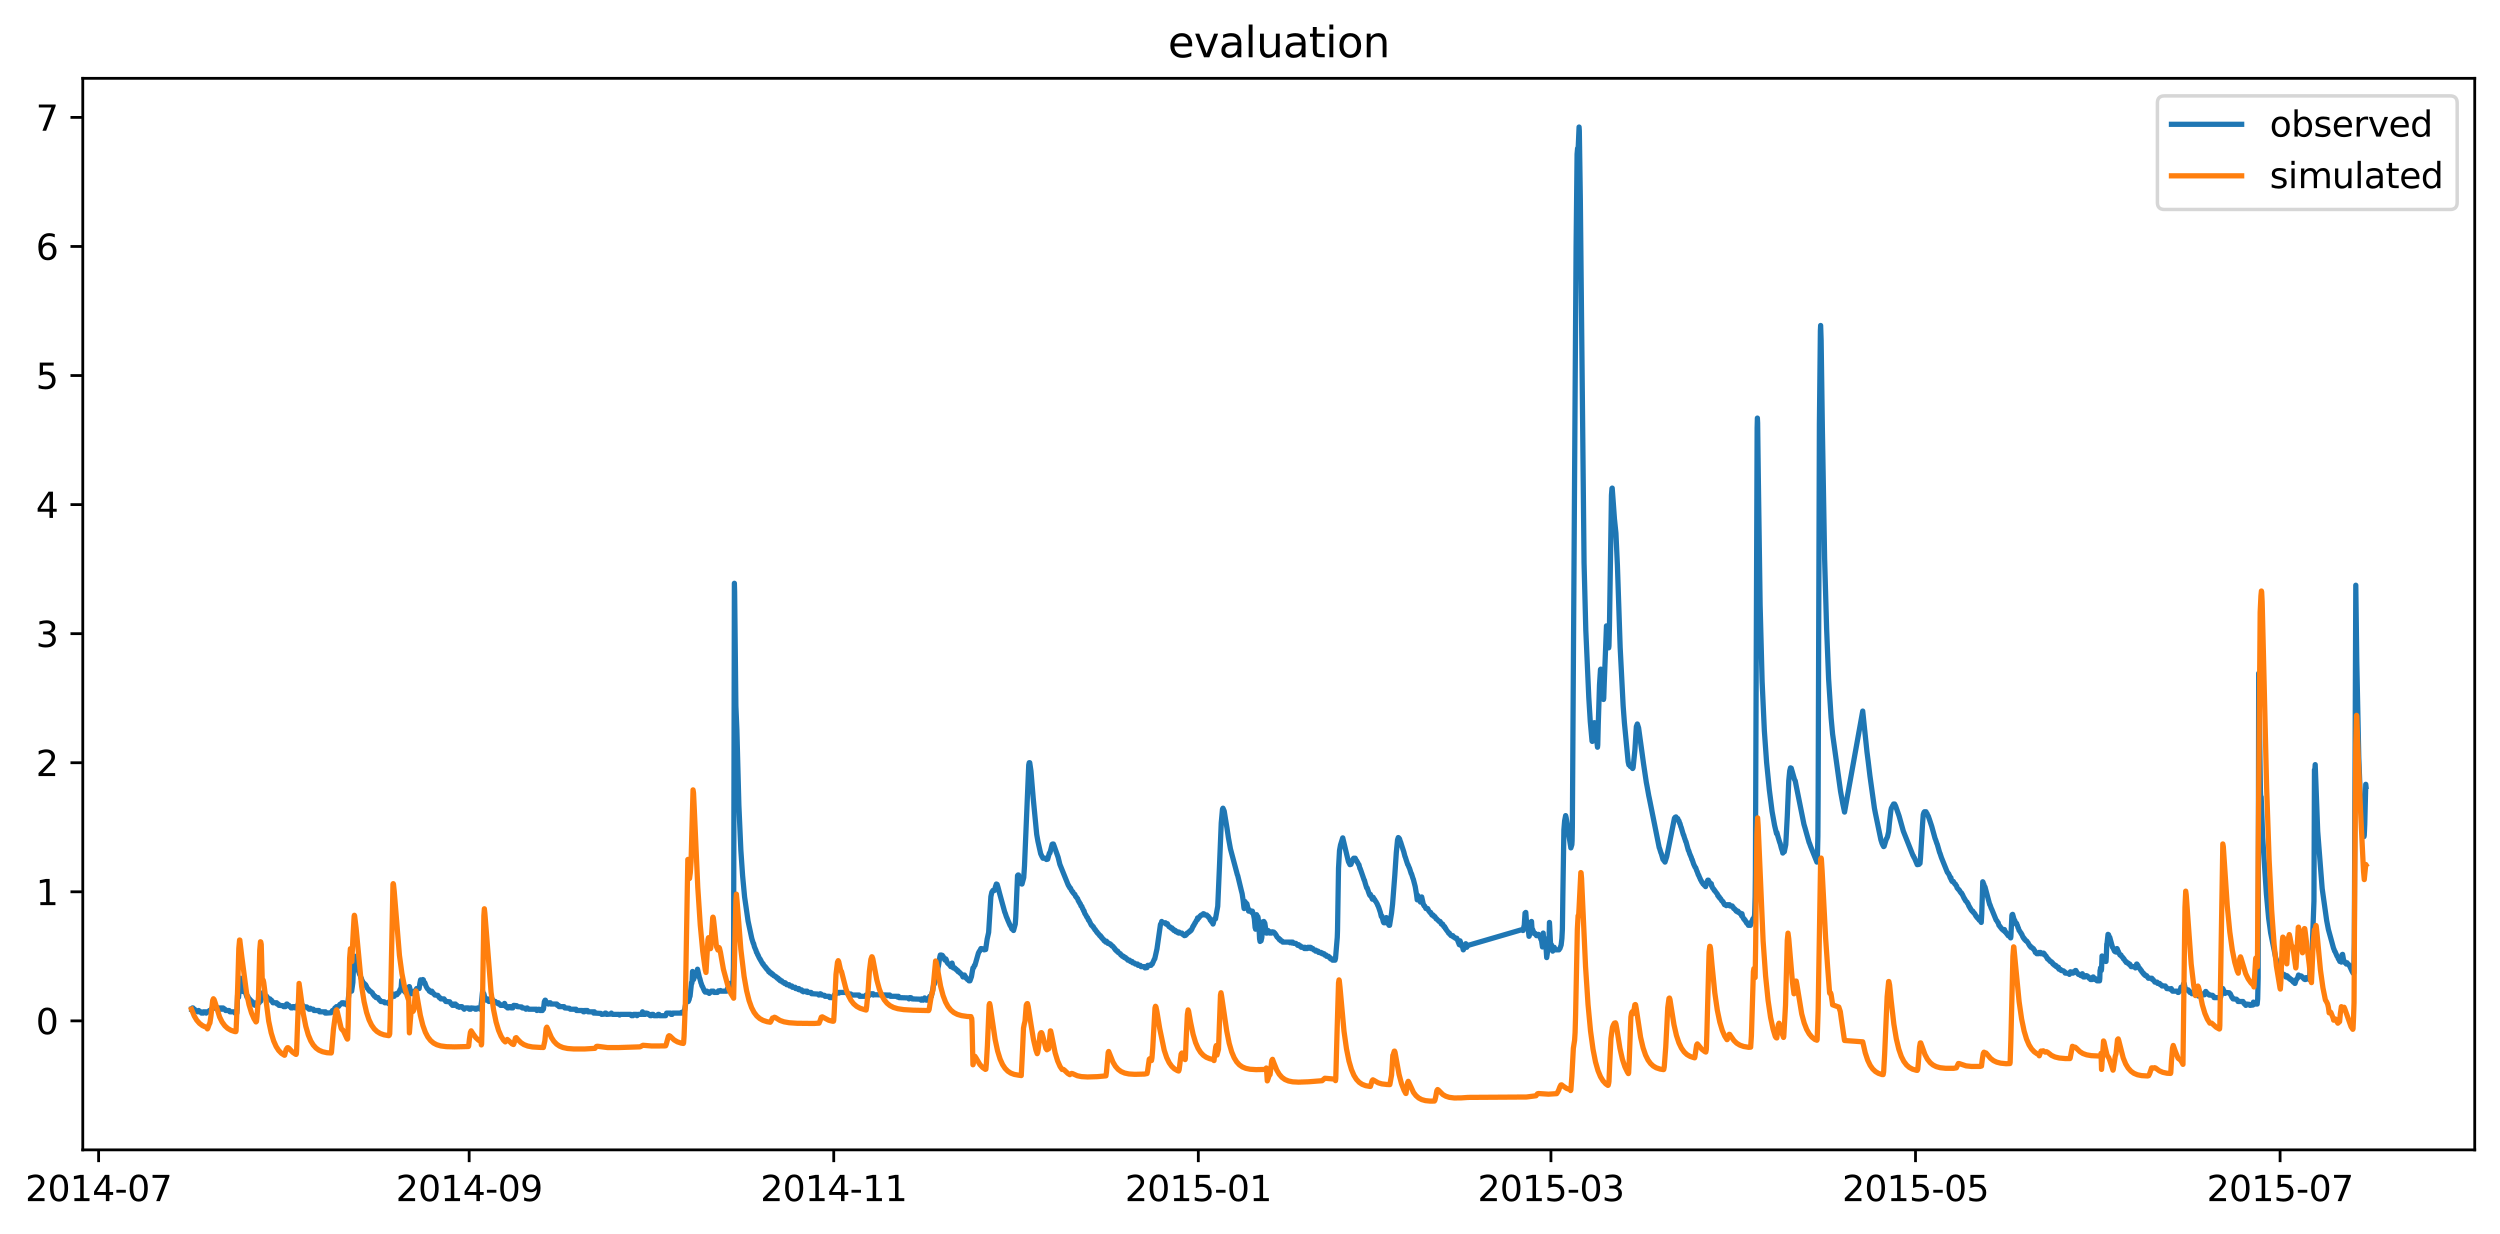 <?xml version="1.0" encoding="utf-8" standalone="no"?>
<!DOCTYPE svg PUBLIC "-//W3C//DTD SVG 1.1//EN"
  "http://www.w3.org/Graphics/SVG/1.1/DTD/svg11.dtd">
<svg xmlns:xlink="http://www.w3.org/1999/xlink" width="712.174pt" height="351.436pt" viewBox="0 0 712.174 351.436" xmlns="http://www.w3.org/2000/svg" version="1.1">
 <defs>
  <style type="text/css">*{stroke-linejoin: round; stroke-linecap: butt}</style>
 </defs>
 <g id="figure_1">
  <g id="patch_1">
   <path d="M 0 351.436 
L 712.174 351.436 
L 712.174 0 
L 0 0 
z
" style="fill: #ffffff"/>
  </g>
  <g id="axes_1">
   <g id="patch_2">
    <path d="M 23.58 327.558 
L 704.974 327.558 
L 704.974 22.318 
L 23.58 22.318 
z
" style="fill: #ffffff"/>
   </g>
   <g id="matplotlib.axis_1">
    <g id="xtick_1">
     <g id="line2d_1">
      <defs>
       <path id="me3d08067d7" d="M 0 0 
L 0 3.5 
" style="stroke: #000000; stroke-width: 0.8"/>
      </defs>
      <g>
       <use xlink:href="#me3d08067d7" x="28.091" y="327.558" style="stroke: #000000; stroke-width: 0.8"/>
      </g>
     </g>
     <g id="text_1">
      <!-- 2014-07 -->
      <g transform="translate(7.2 342.157) scale(0.1 -0.1)">
       <defs>
        <path id="DejaVuSans-32" d="M 1228 531 
L 3431 531 
L 3431 0 
L 469 0 
L 469 531 
Q 828 903 1448 1529 
Q 2069 2156 2228 2338 
Q 2531 2678 2651 2914 
Q 2772 3150 2772 3378 
Q 2772 3750 2511 3984 
Q 2250 4219 1831 4219 
Q 1534 4219 1204 4116 
Q 875 4013 500 3803 
L 500 4441 
Q 881 4594 1212 4672 
Q 1544 4750 1819 4750 
Q 2544 4750 2975 4387 
Q 3406 4025 3406 3419 
Q 3406 3131 3298 2873 
Q 3191 2616 2906 2266 
Q 2828 2175 2409 1742 
Q 1991 1309 1228 531 
z
" transform="scale(0.016)"/>
        <path id="DejaVuSans-30" d="M 2034 4250 
Q 1547 4250 1301 3770 
Q 1056 3291 1056 2328 
Q 1056 1369 1301 889 
Q 1547 409 2034 409 
Q 2525 409 2770 889 
Q 3016 1369 3016 2328 
Q 3016 3291 2770 3770 
Q 2525 4250 2034 4250 
z
M 2034 4750 
Q 2819 4750 3233 4129 
Q 3647 3509 3647 2328 
Q 3647 1150 3233 529 
Q 2819 -91 2034 -91 
Q 1250 -91 836 529 
Q 422 1150 422 2328 
Q 422 3509 836 4129 
Q 1250 4750 2034 4750 
z
" transform="scale(0.016)"/>
        <path id="DejaVuSans-31" d="M 794 531 
L 1825 531 
L 1825 4091 
L 703 3866 
L 703 4441 
L 1819 4666 
L 2450 4666 
L 2450 531 
L 3481 531 
L 3481 0 
L 794 0 
L 794 531 
z
" transform="scale(0.016)"/>
        <path id="DejaVuSans-34" d="M 2419 4116 
L 825 1625 
L 2419 1625 
L 2419 4116 
z
M 2253 4666 
L 3047 4666 
L 3047 1625 
L 3713 1625 
L 3713 1100 
L 3047 1100 
L 3047 0 
L 2419 0 
L 2419 1100 
L 313 1100 
L 313 1709 
L 2253 4666 
z
" transform="scale(0.016)"/>
        <path id="DejaVuSans-2d" d="M 313 2009 
L 1997 2009 
L 1997 1497 
L 313 1497 
L 313 2009 
z
" transform="scale(0.016)"/>
        <path id="DejaVuSans-37" d="M 525 4666 
L 3525 4666 
L 3525 4397 
L 1831 0 
L 1172 0 
L 2766 4134 
L 525 4134 
L 525 4666 
z
" transform="scale(0.016)"/>
       </defs>
       <use xlink:href="#DejaVuSans-32"/>
       <use xlink:href="#DejaVuSans-30" x="63.623"/>
       <use xlink:href="#DejaVuSans-31" x="127.246"/>
       <use xlink:href="#DejaVuSans-34" x="190.869"/>
       <use xlink:href="#DejaVuSans-2d" x="254.492"/>
       <use xlink:href="#DejaVuSans-30" x="290.576"/>
       <use xlink:href="#DejaVuSans-37" x="354.199"/>
      </g>
     </g>
    </g>
    <g id="xtick_2">
     <g id="line2d_2">
      <g>
       <use xlink:href="#me3d08067d7" x="133.65" y="327.558" style="stroke: #000000; stroke-width: 0.8"/>
      </g>
     </g>
     <g id="text_2">
      <!-- 2014-09 -->
      <g transform="translate(112.759 342.157) scale(0.1 -0.1)">
       <defs>
        <path id="DejaVuSans-39" d="M 703 97 
L 703 672 
Q 941 559 1184 500 
Q 1428 441 1663 441 
Q 2288 441 2617 861 
Q 2947 1281 2994 2138 
Q 2813 1869 2534 1725 
Q 2256 1581 1919 1581 
Q 1219 1581 811 2004 
Q 403 2428 403 3163 
Q 403 3881 828 4315 
Q 1253 4750 1959 4750 
Q 2769 4750 3195 4129 
Q 3622 3509 3622 2328 
Q 3622 1225 3098 567 
Q 2575 -91 1691 -91 
Q 1453 -91 1209 -44 
Q 966 3 703 97 
z
M 1959 2075 
Q 2384 2075 2632 2365 
Q 2881 2656 2881 3163 
Q 2881 3666 2632 3958 
Q 2384 4250 1959 4250 
Q 1534 4250 1286 3958 
Q 1038 3666 1038 3163 
Q 1038 2656 1286 2365 
Q 1534 2075 1959 2075 
z
" transform="scale(0.016)"/>
       </defs>
       <use xlink:href="#DejaVuSans-32"/>
       <use xlink:href="#DejaVuSans-30" x="63.623"/>
       <use xlink:href="#DejaVuSans-31" x="127.246"/>
       <use xlink:href="#DejaVuSans-34" x="190.869"/>
       <use xlink:href="#DejaVuSans-2d" x="254.492"/>
       <use xlink:href="#DejaVuSans-30" x="290.576"/>
       <use xlink:href="#DejaVuSans-39" x="354.199"/>
      </g>
     </g>
    </g>
    <g id="xtick_3">
     <g id="line2d_3">
      <g>
       <use xlink:href="#me3d08067d7" x="237.507" y="327.558" style="stroke: #000000; stroke-width: 0.8"/>
      </g>
     </g>
     <g id="text_3">
      <!-- 2014-11 -->
      <g transform="translate(216.615 342.157) scale(0.1 -0.1)">
       <use xlink:href="#DejaVuSans-32"/>
       <use xlink:href="#DejaVuSans-30" x="63.623"/>
       <use xlink:href="#DejaVuSans-31" x="127.246"/>
       <use xlink:href="#DejaVuSans-34" x="190.869"/>
       <use xlink:href="#DejaVuSans-2d" x="254.492"/>
       <use xlink:href="#DejaVuSans-31" x="290.576"/>
       <use xlink:href="#DejaVuSans-31" x="354.199"/>
      </g>
     </g>
    </g>
    <g id="xtick_4">
     <g id="line2d_4">
      <g>
       <use xlink:href="#me3d08067d7" x="341.363" y="327.558" style="stroke: #000000; stroke-width: 0.8"/>
      </g>
     </g>
     <g id="text_4">
      <!-- 2015-01 -->
      <g transform="translate(320.472 342.157) scale(0.1 -0.1)">
       <defs>
        <path id="DejaVuSans-35" d="M 691 4666 
L 3169 4666 
L 3169 4134 
L 1269 4134 
L 1269 2991 
Q 1406 3038 1543 3061 
Q 1681 3084 1819 3084 
Q 2600 3084 3056 2656 
Q 3513 2228 3513 1497 
Q 3513 744 3044 326 
Q 2575 -91 1722 -91 
Q 1428 -91 1123 -41 
Q 819 9 494 109 
L 494 744 
Q 775 591 1075 516 
Q 1375 441 1709 441 
Q 2250 441 2565 725 
Q 2881 1009 2881 1497 
Q 2881 1984 2565 2268 
Q 2250 2553 1709 2553 
Q 1456 2553 1204 2497 
Q 953 2441 691 2322 
L 691 4666 
z
" transform="scale(0.016)"/>
       </defs>
       <use xlink:href="#DejaVuSans-32"/>
       <use xlink:href="#DejaVuSans-30" x="63.623"/>
       <use xlink:href="#DejaVuSans-31" x="127.246"/>
       <use xlink:href="#DejaVuSans-35" x="190.869"/>
       <use xlink:href="#DejaVuSans-2d" x="254.492"/>
       <use xlink:href="#DejaVuSans-30" x="290.576"/>
       <use xlink:href="#DejaVuSans-31" x="354.199"/>
      </g>
     </g>
    </g>
    <g id="xtick_5">
     <g id="line2d_5">
      <g>
       <use xlink:href="#me3d08067d7" x="441.815" y="327.558" style="stroke: #000000; stroke-width: 0.8"/>
      </g>
     </g>
     <g id="text_5">
      <!-- 2015-03 -->
      <g transform="translate(420.923 342.157) scale(0.1 -0.1)">
       <defs>
        <path id="DejaVuSans-33" d="M 2597 2516 
Q 3050 2419 3304 2112 
Q 3559 1806 3559 1356 
Q 3559 666 3084 287 
Q 2609 -91 1734 -91 
Q 1441 -91 1130 -33 
Q 819 25 488 141 
L 488 750 
Q 750 597 1062 519 
Q 1375 441 1716 441 
Q 2309 441 2620 675 
Q 2931 909 2931 1356 
Q 2931 1769 2642 2001 
Q 2353 2234 1838 2234 
L 1294 2234 
L 1294 2753 
L 1863 2753 
Q 2328 2753 2575 2939 
Q 2822 3125 2822 3475 
Q 2822 3834 2567 4026 
Q 2313 4219 1838 4219 
Q 1578 4219 1281 4162 
Q 984 4106 628 3988 
L 628 4550 
Q 988 4650 1302 4700 
Q 1616 4750 1894 4750 
Q 2613 4750 3031 4423 
Q 3450 4097 3450 3541 
Q 3450 3153 3228 2886 
Q 3006 2619 2597 2516 
z
" transform="scale(0.016)"/>
       </defs>
       <use xlink:href="#DejaVuSans-32"/>
       <use xlink:href="#DejaVuSans-30" x="63.623"/>
       <use xlink:href="#DejaVuSans-31" x="127.246"/>
       <use xlink:href="#DejaVuSans-35" x="190.869"/>
       <use xlink:href="#DejaVuSans-2d" x="254.492"/>
       <use xlink:href="#DejaVuSans-30" x="290.576"/>
       <use xlink:href="#DejaVuSans-33" x="354.199"/>
      </g>
     </g>
    </g>
    <g id="xtick_6">
     <g id="line2d_6">
      <g>
       <use xlink:href="#me3d08067d7" x="545.671" y="327.558" style="stroke: #000000; stroke-width: 0.8"/>
      </g>
     </g>
     <g id="text_6">
      <!-- 2015-05 -->
      <g transform="translate(524.78 342.157) scale(0.1 -0.1)">
       <use xlink:href="#DejaVuSans-32"/>
       <use xlink:href="#DejaVuSans-30" x="63.623"/>
       <use xlink:href="#DejaVuSans-31" x="127.246"/>
       <use xlink:href="#DejaVuSans-35" x="190.869"/>
       <use xlink:href="#DejaVuSans-2d" x="254.492"/>
       <use xlink:href="#DejaVuSans-30" x="290.576"/>
       <use xlink:href="#DejaVuSans-35" x="354.199"/>
      </g>
     </g>
    </g>
    <g id="xtick_7">
     <g id="line2d_7">
      <g>
       <use xlink:href="#me3d08067d7" x="649.528" y="327.558" style="stroke: #000000; stroke-width: 0.8"/>
      </g>
     </g>
     <g id="text_7">
      <!-- 2015-07 -->
      <g transform="translate(628.636 342.157) scale(0.1 -0.1)">
       <use xlink:href="#DejaVuSans-32"/>
       <use xlink:href="#DejaVuSans-30" x="63.623"/>
       <use xlink:href="#DejaVuSans-31" x="127.246"/>
       <use xlink:href="#DejaVuSans-35" x="190.869"/>
       <use xlink:href="#DejaVuSans-2d" x="254.492"/>
       <use xlink:href="#DejaVuSans-30" x="290.576"/>
       <use xlink:href="#DejaVuSans-37" x="354.199"/>
      </g>
     </g>
    </g>
   </g>
   <g id="matplotlib.axis_2">
    <g id="ytick_1">
     <g id="line2d_8">
      <defs>
       <path id="m6814ce61fb" d="M 0 0 
L -3.5 0 
" style="stroke: #000000; stroke-width: 0.8"/>
      </defs>
      <g>
       <use xlink:href="#m6814ce61fb" x="23.58" y="290.806" style="stroke: #000000; stroke-width: 0.8"/>
      </g>
     </g>
     <g id="text_8">
      <!-- 0 -->
      <g transform="translate(10.217 294.605) scale(0.1 -0.1)">
       <use xlink:href="#DejaVuSans-30"/>
      </g>
     </g>
    </g>
    <g id="ytick_2">
     <g id="line2d_9">
      <g>
       <use xlink:href="#m6814ce61fb" x="23.58" y="254.039" style="stroke: #000000; stroke-width: 0.8"/>
      </g>
     </g>
     <g id="text_9">
      <!-- 1 -->
      <g transform="translate(10.217 257.838) scale(0.1 -0.1)">
       <use xlink:href="#DejaVuSans-31"/>
      </g>
     </g>
    </g>
    <g id="ytick_3">
     <g id="line2d_10">
      <g>
       <use xlink:href="#m6814ce61fb" x="23.58" y="217.271" style="stroke: #000000; stroke-width: 0.8"/>
      </g>
     </g>
     <g id="text_10">
      <!-- 2 -->
      <g transform="translate(10.217 221.071) scale(0.1 -0.1)">
       <use xlink:href="#DejaVuSans-32"/>
      </g>
     </g>
    </g>
    <g id="ytick_4">
     <g id="line2d_11">
      <g>
       <use xlink:href="#m6814ce61fb" x="23.58" y="180.504" style="stroke: #000000; stroke-width: 0.8"/>
      </g>
     </g>
     <g id="text_11">
      <!-- 3 -->
      <g transform="translate(10.217 184.303) scale(0.1 -0.1)">
       <use xlink:href="#DejaVuSans-33"/>
      </g>
     </g>
    </g>
    <g id="ytick_5">
     <g id="line2d_12">
      <g>
       <use xlink:href="#m6814ce61fb" x="23.58" y="143.737" style="stroke: #000000; stroke-width: 0.8"/>
      </g>
     </g>
     <g id="text_12">
      <!-- 4 -->
      <g transform="translate(10.217 147.536) scale(0.1 -0.1)">
       <use xlink:href="#DejaVuSans-34"/>
      </g>
     </g>
    </g>
    <g id="ytick_6">
     <g id="line2d_13">
      <g>
       <use xlink:href="#m6814ce61fb" x="23.58" y="106.97" style="stroke: #000000; stroke-width: 0.8"/>
      </g>
     </g>
     <g id="text_13">
      <!-- 5 -->
      <g transform="translate(10.217 110.769) scale(0.1 -0.1)">
       <use xlink:href="#DejaVuSans-35"/>
      </g>
     </g>
    </g>
    <g id="ytick_7">
     <g id="line2d_14">
      <g>
       <use xlink:href="#m6814ce61fb" x="23.58" y="70.202" style="stroke: #000000; stroke-width: 0.8"/>
      </g>
     </g>
     <g id="text_14">
      <!-- 6 -->
      <g transform="translate(10.217 74.002) scale(0.1 -0.1)">
       <defs>
        <path id="DejaVuSans-36" d="M 2113 2584 
Q 1688 2584 1439 2293 
Q 1191 2003 1191 1497 
Q 1191 994 1439 701 
Q 1688 409 2113 409 
Q 2538 409 2786 701 
Q 3034 994 3034 1497 
Q 3034 2003 2786 2293 
Q 2538 2584 2113 2584 
z
M 3366 4563 
L 3366 3988 
Q 3128 4100 2886 4159 
Q 2644 4219 2406 4219 
Q 1781 4219 1451 3797 
Q 1122 3375 1075 2522 
Q 1259 2794 1537 2939 
Q 1816 3084 2150 3084 
Q 2853 3084 3261 2657 
Q 3669 2231 3669 1497 
Q 3669 778 3244 343 
Q 2819 -91 2113 -91 
Q 1303 -91 875 529 
Q 447 1150 447 2328 
Q 447 3434 972 4092 
Q 1497 4750 2381 4750 
Q 2619 4750 2861 4703 
Q 3103 4656 3366 4563 
z
" transform="scale(0.016)"/>
       </defs>
       <use xlink:href="#DejaVuSans-36"/>
      </g>
     </g>
    </g>
    <g id="ytick_8">
     <g id="line2d_15">
      <g>
       <use xlink:href="#m6814ce61fb" x="23.58" y="33.435" style="stroke: #000000; stroke-width: 0.8"/>
      </g>
     </g>
     <g id="text_15">
      <!-- 7 -->
      <g transform="translate(10.217 37.234) scale(0.1 -0.1)">
       <use xlink:href="#DejaVuSans-37"/>
      </g>
     </g>
    </g>
   </g>
   <g id="line2d_16">
    <path d="M 54.552 287.497 
L 54.623 287.497 
L 54.836 287.129 
L 54.978 287.129 
L 55.12 287.497 
L 55.403 287.497 
L 55.616 287.865 
L 56.184 287.956 
L 56.326 288.232 
L 56.397 288.14 
L 56.538 287.865 
L 56.609 287.865 
L 56.751 288.232 
L 57.248 288.232 
L 57.39 288.6 
L 57.532 288.324 
L 57.673 288.6 
L 57.815 288.324 
L 57.886 288.6 
L 57.957 288.232 
L 58.028 288.324 
L 58.17 288.232 
L 58.241 288.508 
L 58.383 288.232 
L 58.454 288.324 
L 58.525 288.232 
L 58.667 288.508 
L 58.738 288.6 
L 58.809 288.508 
L 58.95 288.232 
L 59.589 288.232 
L 59.66 287.865 
L 59.731 288.14 
L 59.873 287.865 
L 60.014 287.865 
L 60.298 287.313 
L 60.44 287.497 
L 60.653 287.129 
L 60.724 287.221 
L 60.866 287.129 
L 60.937 287.221 
L 61.079 287.129 
L 62.285 287.129 
L 62.426 287.405 
L 62.568 287.497 
L 62.639 287.497 
L 62.71 287.129 
L 62.781 287.497 
L 62.852 287.313 
L 62.994 287.405 
L 63.065 287.129 
L 63.136 287.221 
L 63.207 287.497 
L 63.278 287.313 
L 63.349 287.497 
L 63.491 287.129 
L 63.703 287.221 
L 63.845 287.497 
L 64.058 287.497 
L 64.271 287.865 
L 65.264 287.865 
L 65.477 288.232 
L 66.825 288.232 
L 66.967 288.6 
L 67.463 288.6 
L 67.534 287.589 
L 67.676 283.453 
L 67.747 283.728 
L 67.818 283.453 
L 67.96 284.096 
L 68.244 280.971 
L 68.456 281.89 
L 68.527 281.338 
L 68.598 278.673 
L 68.669 279.592 
L 68.811 280.603 
L 68.882 280.695 
L 68.953 280.235 
L 69.166 282.441 
L 69.379 281.246 
L 69.662 282.258 
L 69.804 282.441 
L 70.159 283.453 
L 70.372 284.096 
L 70.514 283.82 
L 70.585 283.82 
L 70.939 284.556 
L 71.081 284.556 
L 71.223 284.923 
L 71.507 285.015 
L 71.649 285.291 
L 71.932 285.383 
L 72.145 286.026 
L 72.358 286.026 
L 72.429 286.302 
L 72.5 286.118 
L 72.713 286.394 
L 72.784 286.394 
L 72.997 285.659 
L 73.422 285.659 
L 73.564 285.291 
L 73.635 285.291 
L 73.777 285.659 
L 73.848 285.659 
L 73.99 285.291 
L 74.273 285.199 
L 74.983 282.717 
L 75.054 282.809 
L 75.267 283.361 
L 75.338 283.177 
L 75.55 283.636 
L 75.763 284.188 
L 75.834 284.096 
L 75.976 283.82 
L 76.118 284.188 
L 76.26 284.188 
L 76.473 284.556 
L 76.898 284.556 
L 77.04 284.923 
L 77.324 284.923 
L 77.466 285.291 
L 77.608 285.291 
L 77.75 285.659 
L 78.814 285.659 
L 78.956 286.026 
L 79.31 286.026 
L 79.452 286.394 
L 80.658 286.486 
L 80.8 286.762 
L 81.297 286.762 
L 81.438 286.394 
L 81.509 286.394 
L 81.651 286.026 
L 81.793 286.026 
L 81.935 286.394 
L 82.29 286.394 
L 82.432 286.67 
L 82.573 286.762 
L 82.786 286.762 
L 82.928 287.129 
L 82.999 286.853 
L 83.07 287.037 
L 83.141 286.853 
L 83.212 286.945 
L 83.283 287.129 
L 83.425 286.762 
L 83.921 286.762 
L 84.134 287.129 
L 84.418 287.129 
L 84.631 286.762 
L 84.702 286.762 
L 84.915 286.026 
L 85.624 286.026 
L 85.695 286.394 
L 85.766 286.302 
L 85.908 286.394 
L 86.333 286.486 
L 86.475 286.762 
L 87.397 286.853 
L 87.539 287.129 
L 87.965 287.221 
L 88.036 287.497 
L 88.107 287.313 
L 88.249 287.497 
L 88.32 287.497 
L 88.391 287.221 
L 88.532 287.405 
L 89.242 287.497 
L 89.455 287.865 
L 90.873 287.865 
L 91.015 288.232 
L 92.576 288.232 
L 92.647 288.6 
L 92.718 288.232 
L 92.789 288.324 
L 92.931 288.6 
L 94.279 288.508 
L 94.42 288.232 
L 94.562 288.14 
L 94.704 287.865 
L 95.059 287.865 
L 95.414 287.129 
L 95.768 287.129 
L 95.839 286.762 
L 95.91 286.853 
L 96.052 286.762 
L 96.478 286.67 
L 96.62 286.394 
L 96.691 286.394 
L 96.832 286.118 
L 97.187 286.026 
L 97.258 285.934 
L 97.4 285.659 
L 97.897 285.659 
L 98.109 286.026 
L 98.677 286.026 
L 98.819 286.302 
L 98.89 286.302 
L 99.173 285.015 
L 99.599 281.063 
L 99.67 280.235 
L 99.883 281.89 
L 100.025 282.074 
L 100.167 282.349 
L 100.309 281.43 
L 100.521 279.868 
L 100.663 276.467 
L 100.734 276.742 
L 100.947 275.364 
L 101.16 272.422 
L 101.94 276.099 
L 102.011 276.191 
L 102.437 277.57 
L 102.508 277.57 
L 102.862 278.673 
L 102.933 278.673 
L 103.146 279.408 
L 103.217 279.408 
L 103.359 279.776 
L 103.501 279.868 
L 103.643 280.143 
L 103.856 280.235 
L 103.997 280.511 
L 104.139 280.511 
L 104.281 280.879 
L 104.352 280.879 
L 104.494 281.246 
L 104.565 281.338 
L 104.707 281.614 
L 104.849 281.706 
L 104.991 281.982 
L 105.132 281.982 
L 105.274 282.349 
L 105.629 282.441 
L 105.913 282.717 
L 106.055 282.809 
L 106.267 283.269 
L 106.409 283.453 
L 106.48 283.453 
L 106.693 283.82 
L 106.906 283.82 
L 107.119 284.188 
L 107.686 284.188 
L 107.828 284.556 
L 107.899 284.556 
L 108.112 284.923 
L 108.254 284.923 
L 108.467 285.291 
L 109.46 285.383 
L 109.602 285.659 
L 110.666 285.659 
L 110.737 285.934 
L 110.95 285.291 
L 111.162 285.291 
L 111.517 283.085 
L 111.588 283.177 
L 111.872 283.177 
L 112.014 283.453 
L 112.156 283.453 
L 112.297 283.82 
L 112.439 283.453 
L 112.581 283.453 
L 112.794 283.085 
L 112.865 283.085 
L 113.007 283.361 
L 113.078 283.361 
L 113.22 283.085 
L 113.291 283.085 
L 113.503 282.717 
L 113.645 282.717 
L 113.929 281.982 
L 114 281.982 
L 114.284 281.246 
L 114.426 279.224 
L 114.497 279.316 
L 115.135 282.349 
L 115.348 282.441 
L 115.49 282.717 
L 115.561 282.625 
L 115.703 282.717 
L 115.844 282.717 
L 116.057 283.085 
L 116.128 283.085 
L 116.27 283.453 
L 116.341 283.453 
L 116.412 283.177 
L 116.554 281.063 
L 116.625 281.063 
L 117.05 282.717 
L 117.263 283.085 
L 117.405 283.085 
L 117.547 282.717 
L 117.902 282.625 
L 118.044 282.349 
L 118.327 282.349 
L 118.469 281.982 
L 118.54 281.982 
L 118.682 281.614 
L 119.391 281.614 
L 119.604 280.143 
L 119.817 279.132 
L 120.03 279.684 
L 120.243 279.96 
L 120.314 279.868 
L 120.456 279.04 
L 120.597 279.132 
L 120.81 280.143 
L 120.881 280.143 
L 120.952 279.868 
L 121.023 279.96 
L 121.378 280.971 
L 121.732 281.614 
L 122.087 281.982 
L 122.158 281.982 
L 122.3 282.349 
L 122.513 282.441 
L 122.584 282.533 
L 122.655 282.349 
L 122.868 282.717 
L 122.938 282.625 
L 123.009 282.349 
L 123.222 282.717 
L 123.293 282.717 
L 123.506 283.085 
L 123.719 283.177 
L 123.861 283.453 
L 124.712 283.544 
L 124.854 283.82 
L 124.925 283.82 
L 125.138 284.188 
L 125.421 284.28 
L 125.563 284.556 
L 126.485 284.556 
L 126.698 284.923 
L 126.769 284.923 
L 126.982 285.291 
L 128.117 285.383 
L 128.259 285.659 
L 128.401 285.75 
L 128.543 286.026 
L 128.756 286.026 
L 128.897 286.394 
L 128.968 286.302 
L 129.11 286.394 
L 129.181 286.302 
L 129.252 286.026 
L 129.394 286.394 
L 129.536 286.026 
L 129.749 286.026 
L 129.891 286.394 
L 130.174 286.394 
L 130.316 286.762 
L 130.671 286.762 
L 130.813 286.945 
L 130.955 286.762 
L 131.593 286.762 
L 131.806 287.129 
L 132.161 287.129 
L 132.232 287.497 
L 132.373 287.221 
L 132.444 287.313 
L 132.586 287.129 
L 133.296 287.129 
L 133.438 287.313 
L 133.509 287.129 
L 133.579 287.221 
L 133.721 287.497 
L 133.792 287.313 
L 133.863 287.497 
L 134.005 287.313 
L 134.076 287.497 
L 134.218 287.129 
L 135.14 287.221 
L 135.282 287.405 
L 135.353 287.221 
L 135.424 287.497 
L 135.495 287.405 
L 135.637 287.497 
L 135.921 287.405 
L 136.062 287.129 
L 136.133 287.129 
L 136.204 287.313 
L 136.346 287.129 
L 136.701 287.129 
L 136.843 287.497 
L 136.914 287.405 
L 137.197 285.107 
L 137.41 282.901 
L 137.481 282.349 
L 137.552 282.625 
L 137.765 283.269 
L 137.836 283.085 
L 138.12 284.188 
L 138.191 284.28 
L 138.403 284.739 
L 138.545 284.923 
L 138.758 284.831 
L 138.9 284.556 
L 139.042 284.923 
L 139.113 284.923 
L 139.255 285.291 
L 139.326 285.291 
L 139.468 284.923 
L 139.538 284.923 
L 139.68 284.556 
L 140.177 284.556 
L 140.319 284.923 
L 140.461 284.923 
L 140.673 285.291 
L 141.099 285.291 
L 141.241 285.659 
L 141.809 285.659 
L 141.879 285.934 
L 141.95 285.659 
L 142.092 286.026 
L 142.376 286.026 
L 142.589 286.394 
L 143.511 286.394 
L 143.724 285.842 
L 143.795 285.934 
L 144.008 286.67 
L 144.15 286.762 
L 144.504 286.853 
L 144.575 287.129 
L 144.646 286.762 
L 144.717 286.853 
L 144.859 287.129 
L 145.001 286.762 
L 145.497 286.762 
L 145.639 287.129 
L 145.71 286.762 
L 145.781 286.945 
L 145.923 286.762 
L 146.065 287.129 
L 146.349 286.394 
L 147.2 286.486 
L 147.342 286.762 
L 148.619 286.853 
L 148.761 287.129 
L 149.612 287.221 
L 149.825 287.497 
L 149.967 287.405 
L 150.179 287.129 
L 150.25 287.313 
L 150.321 287.221 
L 150.605 287.497 
L 152.875 287.497 
L 152.946 287.865 
L 153.017 287.681 
L 153.088 287.589 
L 153.159 287.773 
L 153.23 287.681 
L 153.301 287.589 
L 153.372 287.773 
L 153.514 287.497 
L 153.797 287.589 
L 153.868 287.865 
L 153.939 287.773 
L 154.01 287.865 
L 154.081 287.773 
L 154.223 287.865 
L 154.294 287.497 
L 154.365 287.589 
L 154.507 287.865 
L 154.649 287.497 
L 154.791 287.497 
L 154.862 287.129 
L 155.074 285.291 
L 155.145 285.199 
L 155.287 284.923 
L 155.358 284.923 
L 155.5 285.291 
L 155.855 285.659 
L 156.068 285.75 
L 156.209 286.026 
L 156.422 285.659 
L 156.777 285.659 
L 156.919 286.026 
L 158.621 286.026 
L 158.763 286.394 
L 159.118 286.394 
L 159.26 286.762 
L 160.679 286.762 
L 160.891 287.129 
L 162.168 287.221 
L 162.452 287.497 
L 164.084 287.497 
L 164.226 287.865 
L 165.857 287.865 
L 165.999 288.048 
L 166.141 288.14 
L 166.212 288.232 
L 166.354 287.865 
L 166.425 288.232 
L 166.567 287.865 
L 167.347 287.865 
L 167.489 288.232 
L 168.979 288.232 
L 169.121 288.6 
L 169.191 288.232 
L 169.262 288.6 
L 169.333 288.232 
L 169.475 288.6 
L 171.178 288.692 
L 171.391 288.968 
L 172.242 288.876 
L 172.384 288.6 
L 172.597 288.6 
L 172.809 288.968 
L 173.944 288.876 
L 174.157 288.6 
L 174.512 288.968 
L 176.356 288.968 
L 176.498 289.151 
L 176.64 288.968 
L 179.691 288.968 
L 179.903 289.335 
L 180.045 289.335 
L 180.116 289.151 
L 180.187 289.335 
L 180.258 289.06 
L 180.329 289.335 
L 180.471 288.968 
L 181.322 288.968 
L 181.464 289.335 
L 181.606 289.243 
L 181.748 288.968 
L 182.883 288.968 
L 183.025 288.232 
L 183.238 288.968 
L 183.805 288.968 
L 183.876 288.6 
L 183.947 288.876 
L 184.089 288.6 
L 184.515 288.692 
L 184.656 288.968 
L 185.011 288.968 
L 185.224 289.335 
L 185.295 289.335 
L 185.437 289.06 
L 185.508 289.335 
L 185.721 288.968 
L 186.075 288.968 
L 186.288 289.335 
L 187.352 289.335 
L 187.494 288.968 
L 187.707 288.968 
L 187.92 289.335 
L 189.622 289.335 
L 189.906 288.6 
L 191.041 288.6 
L 191.183 288.968 
L 191.254 288.968 
L 191.396 288.692 
L 191.467 288.968 
L 191.679 288.6 
L 194.021 288.6 
L 194.091 288.416 
L 194.162 288.508 
L 194.304 288.6 
L 194.659 288.6 
L 194.872 287.865 
L 195.014 287.865 
L 195.439 285.291 
L 195.51 285.475 
L 195.652 285.291 
L 196.078 285.291 
L 196.22 284.923 
L 196.291 284.831 
L 196.503 283.82 
L 196.574 283.82 
L 197 279.868 
L 197.071 280.143 
L 197.142 279.776 
L 197.284 276.742 
L 197.355 277.662 
L 197.568 279.04 
L 197.993 277.754 
L 198.206 277.11 
L 198.348 277.386 
L 198.419 277.57 
L 198.561 276.926 
L 198.703 276.099 
L 199.27 278.581 
L 199.341 278.673 
L 199.696 280.052 
L 199.767 280.143 
L 199.979 280.879 
L 200.05 280.879 
L 200.689 282.349 
L 200.831 282.441 
L 200.902 282.625 
L 200.973 282.349 
L 201.044 282.533 
L 201.185 282.349 
L 201.398 282.349 
L 201.54 282.717 
L 201.966 282.809 
L 202.037 282.993 
L 202.108 282.901 
L 202.321 282.717 
L 202.391 282.717 
L 202.604 282.349 
L 203.243 282.349 
L 203.456 282.717 
L 204.378 282.717 
L 204.662 282.258 
L 204.803 282.349 
L 205.158 282.349 
L 205.229 282.166 
L 205.371 282.349 
L 207.003 282.349 
L 207.215 281.614 
L 207.357 281.614 
L 207.499 281.982 
L 207.57 281.798 
L 207.854 280.419 
L 207.996 280.143 
L 208.067 280.511 
L 208.209 280.143 
L 208.279 280.143 
L 208.563 280.879 
L 208.776 280.143 
L 208.918 275.823 
L 208.989 268.01 
L 209.202 166.165 
L 209.273 168.647 
L 209.627 201.094 
L 209.911 207.804 
L 210.479 229.313 
L 211.046 242.181 
L 211.543 249.443 
L 212.11 255.509 
L 213.103 262.403 
L 214.168 267.367 
L 214.593 268.746 
L 214.664 268.746 
L 214.948 269.849 
L 215.019 269.941 
L 215.232 270.492 
L 215.303 270.584 
L 215.515 271.319 
L 215.586 271.319 
L 215.87 272.055 
L 215.941 272.055 
L 216.154 272.606 
L 216.438 273.158 
L 216.509 273.158 
L 216.65 273.525 
L 216.721 273.525 
L 216.863 273.893 
L 216.934 273.985 
L 217.076 274.261 
L 217.147 274.261 
L 217.289 274.628 
L 217.431 274.628 
L 217.573 274.996 
L 217.715 275.088 
L 217.856 275.364 
L 217.998 275.364 
L 218.14 275.731 
L 218.282 275.731 
L 218.424 276.099 
L 218.566 276.099 
L 218.779 276.467 
L 218.921 276.467 
L 218.991 276.834 
L 219.062 276.742 
L 219.204 276.834 
L 219.275 276.834 
L 219.417 277.202 
L 219.772 277.202 
L 219.914 277.57 
L 220.197 277.57 
L 220.41 277.937 
L 220.765 278.029 
L 220.978 278.305 
L 221.191 278.305 
L 221.403 278.673 
L 221.687 278.673 
L 221.829 279.04 
L 222.113 279.04 
L 222.255 279.408 
L 222.68 279.408 
L 222.893 279.776 
L 223.319 279.868 
L 223.461 280.143 
L 223.532 280.143 
L 223.674 279.96 
L 223.815 280.143 
L 223.886 280.143 
L 224.099 280.511 
L 224.809 280.511 
L 224.95 280.879 
L 225.589 280.879 
L 225.731 281.246 
L 226.511 281.246 
L 226.653 281.614 
L 226.724 281.522 
L 226.866 281.614 
L 227.362 281.614 
L 227.433 281.89 
L 227.504 281.798 
L 227.575 281.614 
L 227.717 281.982 
L 228.356 281.982 
L 228.497 282.349 
L 228.781 282.441 
L 228.852 282.533 
L 228.994 282.349 
L 229.703 282.349 
L 229.774 282.625 
L 229.916 282.349 
L 230.058 282.717 
L 231.051 282.717 
L 231.193 283.085 
L 231.264 282.901 
L 231.406 283.085 
L 232.967 283.177 
L 233.25 283.453 
L 233.605 283.361 
L 233.676 283.085 
L 233.747 283.177 
L 233.889 283.177 
L 234.031 283.453 
L 234.882 283.544 
L 235.024 283.82 
L 236.23 283.82 
L 236.372 284.188 
L 236.514 284.004 
L 236.656 284.188 
L 237.294 284.188 
L 237.649 283.453 
L 237.72 283.453 
L 237.932 283.085 
L 238.216 283.085 
L 238.358 282.717 
L 238.571 282.717 
L 238.642 282.901 
L 238.784 282.717 
L 238.855 282.809 
L 238.926 282.717 
L 238.997 282.901 
L 239.138 282.717 
L 241.267 282.717 
L 241.48 283.085 
L 242.402 283.177 
L 242.615 283.453 
L 244.743 283.453 
L 244.885 283.82 
L 246.516 283.82 
L 246.729 283.453 
L 246.871 283.453 
L 246.942 283.728 
L 247.084 283.453 
L 247.297 283.728 
L 247.368 283.636 
L 247.438 283.728 
L 247.58 283.453 
L 247.651 283.453 
L 247.722 283.269 
L 247.793 283.453 
L 248.006 283.085 
L 248.715 283.085 
L 248.786 283.453 
L 248.857 283.361 
L 252.83 283.453 
L 252.901 283.636 
L 252.972 283.544 
L 253.114 283.453 
L 253.468 283.453 
L 253.681 283.82 
L 255.455 283.82 
L 255.597 284.004 
L 255.738 283.82 
L 255.951 283.82 
L 256.093 284.188 
L 258.86 284.28 
L 258.931 284.556 
L 259.144 284.188 
L 259.427 284.188 
L 259.569 284.372 
L 259.64 284.28 
L 259.853 284.556 
L 262.336 284.647 
L 262.407 284.923 
L 262.549 284.556 
L 262.903 284.647 
L 262.974 284.923 
L 263.116 284.556 
L 263.187 284.831 
L 263.4 284.28 
L 263.542 284.556 
L 263.826 284.556 
L 263.897 284.923 
L 263.968 284.831 
L 264.038 284.739 
L 264.18 284.923 
L 264.393 284.923 
L 264.677 284.188 
L 264.89 283.82 
L 265.315 283.82 
L 265.741 281.798 
L 265.954 280.603 
L 266.167 280.327 
L 266.45 279.408 
L 266.592 279.316 
L 266.876 278.121 
L 267.231 275.456 
L 267.302 275.364 
L 267.727 272.606 
L 267.869 272.055 
L 268.153 272.055 
L 268.295 272.238 
L 268.437 272.147 
L 268.579 272.422 
L 268.65 272.422 
L 268.791 272.79 
L 268.862 272.79 
L 269.075 273.342 
L 269.217 273.525 
L 269.288 273.525 
L 269.43 273.158 
L 269.501 273.25 
L 269.856 274.261 
L 270.21 274.628 
L 270.423 274.72 
L 270.565 274.996 
L 270.636 274.996 
L 270.849 275.364 
L 271.062 274.628 
L 271.133 274.628 
L 271.203 274.353 
L 271.558 275.731 
L 271.629 275.639 
L 271.771 275.731 
L 271.984 275.731 
L 272.197 276.099 
L 272.409 276.099 
L 272.622 276.467 
L 272.835 276.467 
L 272.977 276.834 
L 273.048 276.742 
L 273.19 276.834 
L 273.332 276.926 
L 273.474 277.202 
L 273.686 277.294 
L 273.899 277.57 
L 273.97 277.57 
L 274.325 278.305 
L 274.396 278.305 
L 274.538 277.846 
L 274.609 277.937 
L 274.75 277.754 
L 275.034 278.305 
L 275.105 278.305 
L 275.247 278.673 
L 275.46 278.765 
L 275.602 279.04 
L 275.886 279.04 
L 276.027 279.408 
L 276.311 279.408 
L 276.737 278.213 
L 277.162 275.731 
L 277.375 275.639 
L 277.588 274.996 
L 277.73 274.996 
L 278.723 271.503 
L 279.007 270.952 
L 279.078 270.952 
L 279.433 270.216 
L 280.213 270.308 
L 280.355 270.584 
L 280.78 270.492 
L 281.206 267.551 
L 281.632 265.62 
L 282.057 258.818 
L 282.27 255.417 
L 282.554 254.131 
L 282.696 254.039 
L 282.838 253.671 
L 283.263 253.671 
L 283.618 252.476 
L 283.831 251.833 
L 284.044 251.925 
L 284.327 252.844 
L 284.753 254.498 
L 286.243 259.921 
L 286.314 260.013 
L 286.739 261.3 
L 286.81 261.392 
L 287.094 262.127 
L 287.733 263.598 
L 287.803 263.598 
L 287.945 263.966 
L 288.016 263.966 
L 288.229 264.609 
L 288.371 264.701 
L 288.513 264.793 
L 288.726 265.069 
L 289.222 263.231 
L 289.364 261.208 
L 289.861 249.443 
L 290.003 249.259 
L 290.144 249.259 
L 290.428 250.178 
L 290.641 251.005 
L 290.925 251.741 
L 291.067 251.833 
L 291.138 251.833 
L 291.634 249.994 
L 291.847 246.685 
L 292.556 229.772 
L 293.053 217.915 
L 293.195 217.271 
L 293.337 217.271 
L 293.691 219.661 
L 294.33 227.382 
L 295.323 237.677 
L 295.678 239.699 
L 296.458 243.192 
L 296.884 244.112 
L 296.955 244.112 
L 297.097 244.479 
L 297.877 244.479 
L 298.09 244.847 
L 298.444 244.755 
L 298.941 243.009 
L 299.083 243.009 
L 299.296 242.181 
L 299.721 240.527 
L 299.863 240.435 
L 300.076 240.435 
L 300.289 240.986 
L 301.424 244.203 
L 301.921 246.226 
L 304.333 252.2 
L 304.403 252.2 
L 304.545 252.568 
L 304.616 252.568 
L 304.758 252.936 
L 304.971 253.028 
L 305.184 253.579 
L 305.326 253.763 
L 305.468 254.039 
L 305.609 254.039 
L 305.751 254.406 
L 306.106 254.774 
L 306.177 254.774 
L 306.39 255.326 
L 306.532 255.509 
L 306.603 255.509 
L 306.815 255.877 
L 306.957 255.969 
L 307.17 256.612 
L 307.241 256.612 
L 307.383 256.98 
L 307.454 256.98 
L 307.596 257.348 
L 307.738 257.44 
L 307.95 258.083 
L 308.163 258.175 
L 308.376 258.818 
L 308.447 258.818 
L 308.731 259.554 
L 308.802 259.462 
L 309.015 260.197 
L 309.369 260.749 
L 309.582 261.208 
L 309.724 261.392 
L 309.795 261.392 
L 310.079 262.127 
L 310.221 262.127 
L 310.362 262.495 
L 310.433 262.587 
L 310.646 263.047 
L 310.93 263.598 
L 311.072 263.598 
L 311.285 263.966 
L 311.427 263.966 
L 311.568 264.334 
L 311.639 264.334 
L 311.923 264.885 
L 311.994 264.793 
L 312.349 265.437 
L 312.491 265.437 
L 312.633 265.804 
L 312.845 265.896 
L 312.987 266.172 
L 313.058 266.172 
L 313.271 266.54 
L 313.484 266.54 
L 313.626 266.907 
L 313.768 266.907 
L 313.909 267.275 
L 314.051 267.275 
L 314.264 267.643 
L 314.406 267.643 
L 314.548 268.01 
L 314.761 268.01 
L 314.974 268.378 
L 315.044 268.286 
L 315.115 268.378 
L 315.186 268.102 
L 315.399 268.378 
L 315.541 268.47 
L 315.612 268.746 
L 315.683 268.654 
L 315.825 268.746 
L 316.18 268.838 
L 316.321 269.113 
L 316.534 269.113 
L 316.747 269.481 
L 317.031 269.573 
L 317.315 269.941 
L 317.456 270.216 
L 317.598 270.216 
L 317.74 270.584 
L 317.953 270.676 
L 318.095 270.952 
L 318.379 270.952 
L 318.521 271.319 
L 318.733 271.411 
L 319.017 271.687 
L 319.159 271.687 
L 319.301 272.055 
L 319.585 272.147 
L 319.727 272.422 
L 320.081 272.422 
L 320.294 272.79 
L 320.649 272.79 
L 320.791 273.066 
L 320.933 273.158 
L 321.074 273.158 
L 321.287 273.525 
L 321.784 273.525 
L 321.997 273.893 
L 322.493 273.893 
L 322.635 274.261 
L 323.203 274.353 
L 323.415 274.628 
L 324.054 274.628 
L 324.196 274.996 
L 324.834 274.996 
L 325.047 275.364 
L 326.04 275.364 
L 326.182 275.731 
L 326.75 275.639 
L 326.962 274.996 
L 327.885 274.996 
L 328.027 274.628 
L 328.239 274.628 
L 328.878 273.158 
L 328.949 273.158 
L 329.587 270.308 
L 330.58 263.322 
L 330.864 262.863 
L 330.935 262.495 
L 331.077 262.863 
L 331.999 262.863 
L 332.141 263.231 
L 332.425 263.231 
L 332.496 263.414 
L 332.567 263.139 
L 332.78 263.598 
L 332.85 263.69 
L 332.992 263.966 
L 333.347 264.058 
L 333.489 264.334 
L 333.844 264.334 
L 333.986 264.701 
L 334.269 264.701 
L 334.411 265.069 
L 334.837 265.069 
L 334.979 265.437 
L 335.475 265.437 
L 335.546 265.712 
L 335.617 265.528 
L 335.759 265.804 
L 335.83 265.804 
L 335.901 265.528 
L 335.972 265.62 
L 336.114 265.804 
L 336.681 265.804 
L 336.894 266.172 
L 337.249 266.172 
L 337.391 266.54 
L 337.745 266.448 
L 337.887 266.172 
L 338.029 266.172 
L 338.171 265.804 
L 338.526 265.712 
L 338.668 265.437 
L 338.88 265.437 
L 339.093 265.069 
L 339.306 265.069 
L 339.448 264.701 
L 339.519 264.701 
L 339.803 263.966 
L 339.874 263.966 
L 340.015 263.598 
L 340.086 263.598 
L 340.441 262.863 
L 340.512 262.863 
L 340.867 262.127 
L 341.08 262.036 
L 341.15 261.484 
L 341.221 261.76 
L 341.363 261.668 
L 341.505 261.392 
L 341.576 261.392 
L 341.789 261.024 
L 341.86 261.024 
L 342.073 260.749 
L 342.215 260.657 
L 342.569 260.657 
L 342.782 260.289 
L 342.853 260.289 
L 342.995 260.565 
L 343.066 260.381 
L 343.279 260.657 
L 343.35 260.565 
L 343.492 260.657 
L 343.775 260.657 
L 343.988 261.024 
L 344.201 261.024 
L 344.343 261.392 
L 344.485 261.392 
L 344.768 262.127 
L 344.91 262.127 
L 345.052 262.495 
L 345.194 262.587 
L 345.336 262.863 
L 345.478 262.955 
L 345.549 263.231 
L 345.62 263.047 
L 345.833 262.127 
L 345.974 261.76 
L 346.258 261.76 
L 346.897 258.175 
L 347.393 246.685 
L 347.89 234.46 
L 348.245 230.508 
L 348.386 230.232 
L 348.741 231.059 
L 349.096 233.265 
L 349.521 235.839 
L 349.947 238.688 
L 350.515 241.814 
L 352.501 249.259 
L 352.572 249.351 
L 353.636 253.763 
L 353.849 254.59 
L 354.133 256.52 
L 354.345 258.451 
L 354.416 258.818 
L 354.487 258.727 
L 354.629 256.796 
L 354.7 257.164 
L 354.842 258.083 
L 354.913 257.164 
L 354.984 257.348 
L 355.055 257.715 
L 355.126 257.532 
L 355.197 257.44 
L 355.693 259.554 
L 355.835 259.462 
L 355.906 259.186 
L 356.048 259.554 
L 356.119 259.462 
L 356.261 259.554 
L 356.403 259.554 
L 356.545 259.921 
L 356.686 259.83 
L 356.757 259.554 
L 357.112 260.657 
L 357.325 261.76 
L 357.538 264.242 
L 357.609 264.242 
L 357.68 264.701 
L 357.75 264.517 
L 357.963 260.565 
L 358.034 260.749 
L 358.176 263.966 
L 358.247 263.231 
L 358.318 261.116 
L 358.389 261.392 
L 358.602 263.322 
L 358.815 267.459 
L 358.956 268.194 
L 359.098 268.01 
L 359.24 268.01 
L 359.453 267.091 
L 359.737 262.587 
L 359.879 264.793 
L 360.021 262.495 
L 360.092 262.587 
L 360.162 263.598 
L 360.233 263.322 
L 360.304 262.955 
L 360.73 265.804 
L 360.943 265.804 
L 361.227 265.069 
L 361.368 265.437 
L 361.439 265.437 
L 361.652 265.804 
L 361.794 265.437 
L 361.865 265.437 
L 362.007 265.804 
L 362.22 265.804 
L 362.433 265.437 
L 362.858 265.528 
L 363 265.804 
L 363.142 265.804 
L 363.355 266.172 
L 363.426 266.172 
L 363.568 266.54 
L 363.639 266.54 
L 363.78 266.907 
L 363.922 266.999 
L 364.135 267.275 
L 364.277 267.275 
L 364.419 267.643 
L 364.703 267.643 
L 364.845 268.01 
L 365.27 268.102 
L 365.412 268.378 
L 367.398 268.378 
L 367.469 268.562 
L 367.611 268.378 
L 368.037 268.378 
L 368.108 268.654 
L 368.25 268.378 
L 368.462 268.654 
L 368.604 268.746 
L 369.172 268.746 
L 369.385 269.021 
L 369.527 269.113 
L 369.597 269.113 
L 369.668 269.297 
L 369.81 269.113 
L 369.952 269.113 
L 370.165 269.481 
L 370.52 269.481 
L 370.662 269.849 
L 371.442 269.849 
L 371.584 270.216 
L 371.655 270.124 
L 371.726 269.849 
L 371.868 270.216 
L 372.151 270.216 
L 372.222 270.032 
L 372.364 270.216 
L 372.506 270.124 
L 372.577 269.849 
L 372.648 269.941 
L 372.719 269.849 
L 372.79 270.124 
L 372.861 269.849 
L 372.932 269.941 
L 373.003 269.849 
L 373.145 269.941 
L 373.286 269.849 
L 373.428 270.216 
L 373.499 269.941 
L 373.57 270.032 
L 373.712 270.216 
L 373.996 270.216 
L 374.209 270.584 
L 374.705 270.676 
L 374.776 270.952 
L 374.847 270.676 
L 374.989 270.952 
L 375.486 270.952 
L 375.627 271.319 
L 376.195 271.319 
L 376.266 271.503 
L 376.337 271.319 
L 376.408 271.411 
L 376.621 271.687 
L 376.692 271.503 
L 376.833 271.687 
L 377.188 271.687 
L 377.33 272.055 
L 377.756 272.055 
L 377.898 272.422 
L 378.465 272.422 
L 378.678 272.79 
L 378.891 272.79 
L 379.033 273.158 
L 379.387 273.158 
L 379.6 273.525 
L 380.309 273.525 
L 380.451 272.974 
L 380.948 266.999 
L 381.019 264.977 
L 381.303 247.329 
L 381.586 242.273 
L 381.87 240.711 
L 382.438 238.872 
L 382.509 238.688 
L 383.715 243.744 
L 384.14 245.49 
L 384.566 246.318 
L 384.85 246.226 
L 385.204 245.215 
L 385.275 245.123 
L 385.488 244.663 
L 385.63 244.479 
L 386.056 244.479 
L 386.41 245.215 
L 386.481 245.215 
L 386.623 245.582 
L 386.694 245.582 
L 387.049 246.318 
L 387.12 246.318 
L 387.403 247.421 
L 387.474 247.421 
L 388.397 250.086 
L 388.609 250.73 
L 388.68 250.73 
L 388.893 251.557 
L 389.319 252.936 
L 389.461 252.936 
L 389.957 254.406 
L 390.17 254.958 
L 390.312 255.142 
L 390.383 254.774 
L 390.596 255.417 
L 390.667 255.509 
L 390.88 255.969 
L 390.95 256.153 
L 391.163 255.601 
L 391.305 255.877 
L 391.518 256.245 
L 391.589 256.245 
L 391.731 256.612 
L 391.873 256.704 
L 392.227 257.348 
L 392.298 257.44 
L 392.511 257.991 
L 392.582 258.083 
L 392.795 258.635 
L 393.221 259.921 
L 393.504 261.116 
L 393.646 260.933 
L 394.072 262.587 
L 394.214 262.863 
L 394.568 262.863 
L 394.923 261.392 
L 395.491 263.231 
L 395.703 263.598 
L 395.845 263.598 
L 396.413 260.105 
L 396.697 257.624 
L 397.335 249.351 
L 397.761 242.917 
L 398.115 239.24 
L 398.328 238.596 
L 398.47 238.688 
L 398.683 238.964 
L 398.896 239.699 
L 398.967 239.791 
L 399.463 241.354 
L 399.889 242.641 
L 400.244 244.02 
L 400.315 244.112 
L 400.598 245.031 
L 401.024 246.318 
L 401.095 246.318 
L 401.379 247.053 
L 401.521 247.329 
L 402.017 248.891 
L 402.088 248.891 
L 402.514 250.27 
L 402.585 250.362 
L 402.939 251.741 
L 403.152 252.568 
L 403.507 254.682 
L 403.72 256.337 
L 403.791 256.337 
L 403.862 255.05 
L 403.933 255.509 
L 404.003 256.153 
L 404.074 255.877 
L 404.145 255.693 
L 404.287 256.52 
L 404.358 256.061 
L 404.429 256.153 
L 404.642 256.98 
L 404.713 256.98 
L 404.997 255.509 
L 405.493 257.715 
L 405.564 257.715 
L 405.706 258.083 
L 405.848 258.083 
L 406.203 258.818 
L 406.699 258.818 
L 407.054 259.554 
L 407.196 259.646 
L 407.338 259.921 
L 407.551 259.921 
L 407.692 260.289 
L 407.763 260.289 
L 407.905 260.657 
L 408.26 260.657 
L 408.402 261.024 
L 408.756 261.116 
L 409.111 261.76 
L 409.182 261.668 
L 409.679 262.219 
L 409.75 262.219 
L 409.962 262.495 
L 410.246 262.495 
L 410.388 262.863 
L 410.459 262.863 
L 410.601 263.231 
L 410.814 263.231 
L 410.885 263.414 
L 410.956 263.231 
L 411.098 263.598 
L 411.168 263.598 
L 411.31 263.966 
L 411.523 263.966 
L 411.736 264.517 
L 411.807 264.425 
L 412.02 264.885 
L 412.233 265.161 
L 412.516 265.528 
L 412.658 265.804 
L 412.871 265.804 
L 413.013 266.172 
L 413.226 266.264 
L 413.368 266.54 
L 413.864 266.54 
L 414.006 266.907 
L 414.361 266.999 
L 414.574 267.275 
L 414.999 267.275 
L 415.283 268.01 
L 415.709 269.113 
L 415.921 268.01 
L 415.992 268.194 
L 416.205 268.929 
L 416.347 269.481 
L 416.56 269.481 
L 416.844 270.584 
L 416.915 270.492 
L 417.269 269.481 
L 417.553 268.838 
L 417.766 269.849 
L 417.837 269.849 
L 418.05 269.297 
L 418.121 269.481 
L 418.192 269.205 
L 418.262 269.297 
L 433.656 264.793 
L 433.798 265.069 
L 433.869 265.069 
L 434.011 264.425 
L 434.224 263.506 
L 434.437 260.105 
L 434.508 263.047 
L 434.579 262.036 
L 434.65 259.921 
L 434.721 260.841 
L 434.862 262.863 
L 435.004 262.495 
L 435.146 263.231 
L 435.572 266.723 
L 435.643 266.631 
L 435.785 265.528 
L 435.998 262.771 
L 436.139 265.896 
L 436.281 262.495 
L 436.423 264.701 
L 436.565 264.701 
L 436.849 265.437 
L 437.062 265.804 
L 437.133 265.804 
L 437.274 266.08 
L 437.345 265.896 
L 437.7 266.54 
L 438.197 266.448 
L 438.268 266.172 
L 438.622 266.907 
L 438.764 266.999 
L 438.977 267.643 
L 439.048 267.643 
L 439.119 267.826 
L 439.403 269.757 
L 439.474 269.205 
L 439.615 265.804 
L 439.686 266.999 
L 439.828 268.01 
L 439.97 268.01 
L 440.396 269.665 
L 440.609 272.79 
L 440.751 271.871 
L 441.034 269.113 
L 441.176 266.999 
L 441.247 269.205 
L 441.389 262.771 
L 441.46 263.874 
L 441.744 269.757 
L 441.815 270.216 
L 441.956 269.113 
L 442.24 270.768 
L 442.311 270.952 
L 442.595 269.849 
L 442.737 269.849 
L 442.95 270.308 
L 443.162 270.584 
L 444.085 270.584 
L 444.298 270.216 
L 444.368 270.216 
L 444.723 269.205 
L 444.936 267.367 
L 445.078 264.701 
L 445.22 254.314 
L 445.504 236.39 
L 445.716 233.817 
L 446 232.346 
L 446.142 232.898 
L 447.49 241.538 
L 447.774 240.619 
L 447.845 239.516 
L 447.915 235.563 
L 448.696 112.669 
L 448.98 70.294 
L 449.263 43.914 
L 449.405 42.259 
L 449.476 43.087 
L 449.547 42.903 
L 449.831 36.193 
L 449.902 37.296 
L 450.186 56.599 
L 451.25 160.374 
L 451.746 179.493 
L 452.598 198.704 
L 453.023 205.598 
L 453.52 211.113 
L 453.591 211.205 
L 453.662 210.929 
L 454.158 205.874 
L 454.229 205.874 
L 454.513 207.896 
L 454.726 209.826 
L 455.08 212.859 
L 455.151 212.216 
L 455.293 206.425 
L 455.648 195.119 
L 455.932 190.707 
L 456.003 190.615 
L 456.074 190.891 
L 456.783 199.255 
L 456.854 198.888 
L 456.996 194.751 
L 457.634 178.298 
L 457.705 178.482 
L 458.273 184.549 
L 458.344 183.997 
L 458.486 178.298 
L 459.053 141.071 
L 459.195 139.141 
L 459.266 139.049 
L 459.479 141.899 
L 459.904 147.781 
L 460.33 151.918 
L 460.756 161.201 
L 461.536 184.457 
L 462.387 201.094 
L 462.742 205.874 
L 463.806 216.996 
L 464.019 217.915 
L 464.161 217.823 
L 464.445 218.374 
L 464.799 218.466 
L 464.941 218.742 
L 465.012 218.742 
L 465.083 218.926 
L 465.154 218.834 
L 465.225 218.65 
L 465.721 213.779 
L 466.147 206.977 
L 466.431 206.241 
L 466.786 207.344 
L 467.637 213.503 
L 468.204 217.639 
L 468.985 222.878 
L 469.198 223.981 
L 469.694 226.739 
L 469.836 227.382 
L 472.674 241.538 
L 472.745 241.63 
L 473.17 243.009 
L 473.241 243.1 
L 473.738 244.847 
L 473.88 244.847 
L 474.021 245.215 
L 474.234 245.306 
L 474.305 245.582 
L 474.802 244.02 
L 475.157 242.273 
L 477.001 233.081 
L 477.072 233.081 
L 477.214 232.806 
L 477.285 233.081 
L 477.356 232.989 
L 477.427 232.714 
L 477.568 233.081 
L 477.923 233.173 
L 478.136 233.725 
L 478.278 233.817 
L 478.491 234.552 
L 478.562 234.552 
L 478.845 235.563 
L 478.916 235.655 
L 479.555 237.861 
L 479.626 237.861 
L 479.909 238.872 
L 479.98 238.964 
L 480.193 239.699 
L 480.264 239.699 
L 480.974 242.273 
L 481.045 242.273 
L 481.399 243.376 
L 481.47 243.468 
L 481.683 244.02 
L 481.754 244.112 
L 481.967 244.847 
L 482.038 244.847 
L 482.463 246.134 
L 482.889 247.053 
L 483.031 247.145 
L 483.386 248.156 
L 483.457 248.248 
L 483.811 249.259 
L 483.882 249.259 
L 484.166 249.994 
L 484.237 250.086 
L 484.45 250.638 
L 484.592 250.822 
L 484.804 251.281 
L 484.946 251.465 
L 485.017 251.465 
L 485.159 251.833 
L 485.372 251.833 
L 485.514 252.2 
L 485.656 252.2 
L 485.727 252.017 
L 485.868 252.568 
L 486.365 251.005 
L 486.507 250.73 
L 486.649 250.73 
L 486.791 251.097 
L 486.862 251.097 
L 487.004 251.465 
L 487.216 251.557 
L 487.358 251.833 
L 487.5 251.741 
L 487.571 252.384 
L 487.642 252.292 
L 487.855 252.936 
L 487.997 253.028 
L 488.139 253.303 
L 488.21 253.303 
L 488.351 253.671 
L 488.493 253.671 
L 488.635 253.947 
L 489.274 254.774 
L 489.345 255.142 
L 489.415 255.05 
L 489.486 255.142 
L 489.628 255.509 
L 489.77 255.509 
L 489.912 255.877 
L 490.125 255.969 
L 490.48 256.612 
L 490.692 256.704 
L 490.834 256.98 
L 490.905 256.98 
L 491.047 257.348 
L 491.118 257.44 
L 491.26 257.715 
L 491.686 257.807 
L 491.757 257.991 
L 491.898 257.715 
L 492.04 257.899 
L 492.182 257.715 
L 492.324 257.899 
L 492.466 257.715 
L 492.679 257.715 
L 492.821 258.083 
L 493.459 258.083 
L 493.601 258.451 
L 493.743 258.451 
L 493.885 258.818 
L 494.168 258.91 
L 494.31 259.186 
L 494.381 259.278 
L 494.452 259.186 
L 494.594 259.554 
L 494.807 259.554 
L 494.878 259.738 
L 494.949 259.646 
L 495.091 259.554 
L 495.233 259.921 
L 495.587 260.013 
L 495.729 260.289 
L 495.942 260.289 
L 496.155 260.933 
L 496.226 260.289 
L 496.439 261.208 
L 496.722 261.76 
L 496.864 261.76 
L 497.006 262.127 
L 497.148 262.127 
L 497.29 262.495 
L 497.361 262.495 
L 497.503 262.863 
L 497.574 262.863 
L 497.645 263.047 
L 497.715 262.863 
L 497.857 263.231 
L 497.928 263.231 
L 498.07 263.598 
L 498.638 263.598 
L 498.992 262.495 
L 499.063 262.495 
L 499.347 261.76 
L 499.489 261.76 
L 499.702 261.208 
L 499.773 261.024 
L 499.844 260.473 
L 499.986 255.417 
L 500.057 248.983 
L 500.553 121.952 
L 500.624 119.103 
L 500.695 120.482 
L 500.908 137.211 
L 501.404 172.323 
L 501.972 194.108 
L 502.61 208.172 
L 503.249 217.18 
L 504.029 224.993 
L 504.81 231.151 
L 505.519 235.104 
L 506.086 237.493 
L 506.157 237.126 
L 506.512 238.413 
L 507.009 240.067 
L 507.08 240.159 
L 507.434 241.538 
L 507.789 242.641 
L 507.86 243.009 
L 507.931 242.825 
L 508.073 242.641 
L 508.286 242.641 
L 508.711 240.619 
L 509.137 232.622 
L 509.563 222.419 
L 509.846 219.569 
L 510.059 218.742 
L 510.272 218.834 
L 511.194 222.051 
L 511.407 222.419 
L 511.691 223.89 
L 513.89 234.828 
L 514.245 236.023 
L 514.599 237.31 
L 515.38 240.067 
L 515.451 240.159 
L 515.805 241.17 
L 517.579 245.582 
L 517.721 244.295 
L 517.863 238.137 
L 517.933 227.015 
L 518.288 120.849 
L 518.572 94.193 
L 518.643 92.722 
L 518.785 96.951 
L 519.139 122.228 
L 519.778 159.179 
L 520.345 179.033 
L 520.913 193.373 
L 521.622 204.403 
L 522.048 209.091 
L 524.318 225.452 
L 524.957 228.945 
L 525.453 231.335 
L 530.632 202.565 
L 531.838 214.146 
L 532.192 216.904 
L 532.689 221.04 
L 533.966 230.232 
L 534.25 231.703 
L 535.81 239.24 
L 536.165 240.343 
L 536.236 240.435 
L 536.378 240.802 
L 536.449 240.802 
L 536.591 241.17 
L 536.733 241.078 
L 537.371 238.964 
L 537.442 238.964 
L 537.584 238.596 
L 537.655 238.505 
L 538.01 236.942 
L 538.222 234.644 
L 538.648 230.875 
L 538.79 230.232 
L 539.003 229.864 
L 539.216 229.405 
L 539.357 229.405 
L 539.428 229.037 
L 539.499 229.313 
L 539.57 229.037 
L 539.641 229.313 
L 539.712 229.037 
L 539.854 229.313 
L 539.996 229.588 
L 540.989 232.438 
L 542.195 236.758 
L 544.962 243.744 
L 545.033 243.744 
L 545.245 244.295 
L 545.316 244.295 
L 546.168 246.318 
L 546.664 246.226 
L 546.806 245.95 
L 546.948 245.95 
L 547.09 244.387 
L 547.657 235.012 
L 547.87 232.07 
L 548.083 231.427 
L 548.225 231.243 
L 548.651 231.243 
L 548.792 231.611 
L 548.934 231.703 
L 549.147 232.254 
L 549.289 232.438 
L 549.644 233.449 
L 550.282 235.379 
L 551.275 238.964 
L 551.346 239.056 
L 551.772 240.343 
L 551.843 240.435 
L 552.552 242.917 
L 552.623 243.009 
L 553.049 244.295 
L 554.751 248.524 
L 554.822 248.524 
L 555.035 248.891 
L 555.106 248.891 
L 555.248 249.259 
L 555.319 249.351 
L 555.532 249.994 
L 555.603 249.994 
L 555.674 250.27 
L 555.745 249.994 
L 555.886 250.73 
L 555.957 250.73 
L 556.099 251.097 
L 556.454 251.097 
L 556.596 251.465 
L 556.738 251.557 
L 556.88 251.833 
L 557.021 251.833 
L 557.234 252.292 
L 557.376 252.384 
L 557.518 252.936 
L 557.66 253.028 
L 557.802 253.303 
L 558.015 253.395 
L 558.157 253.671 
L 558.227 253.671 
L 558.369 254.039 
L 558.44 254.039 
L 558.653 254.406 
L 558.795 254.406 
L 558.937 254.774 
L 559.008 254.774 
L 559.504 255.877 
L 559.575 255.877 
L 559.717 256.245 
L 559.788 256.245 
L 559.93 256.612 
L 560.072 256.704 
L 560.285 256.98 
L 560.356 256.98 
L 560.498 257.348 
L 560.639 257.44 
L 560.852 258.083 
L 560.923 258.083 
L 561.065 258.451 
L 561.136 258.451 
L 561.278 258.818 
L 561.349 258.818 
L 561.491 259.186 
L 561.562 259.186 
L 561.774 259.554 
L 561.987 259.554 
L 562.129 259.921 
L 562.342 260.013 
L 562.484 260.289 
L 562.555 260.289 
L 562.697 260.657 
L 562.768 260.657 
L 562.91 261.024 
L 563.051 261.024 
L 563.193 261.392 
L 563.335 261.392 
L 563.548 261.76 
L 563.619 261.76 
L 563.832 262.127 
L 564.045 262.127 
L 564.399 262.771 
L 564.541 260.289 
L 564.825 251.189 
L 564.896 251.281 
L 565.038 251.833 
L 565.109 251.833 
L 565.321 252.568 
L 565.463 252.66 
L 566.811 257.715 
L 566.882 257.715 
L 567.237 258.727 
L 567.379 259.002 
L 568.656 262.127 
L 568.798 262.219 
L 569.152 262.863 
L 569.223 262.863 
L 569.436 263.598 
L 569.578 263.69 
L 569.72 263.966 
L 569.791 263.966 
L 570.004 264.334 
L 570.145 264.425 
L 570.287 264.701 
L 570.5 264.701 
L 570.713 265.069 
L 570.855 265.069 
L 570.997 264.793 
L 571.139 265.437 
L 571.21 265.253 
L 571.493 265.804 
L 571.564 265.804 
L 571.777 266.172 
L 571.919 266.172 
L 572.061 266.54 
L 572.345 266.54 
L 572.557 266.907 
L 572.699 266.907 
L 572.77 267.183 
L 572.841 266.815 
L 573.125 260.841 
L 573.196 260.565 
L 573.267 260.657 
L 573.338 260.473 
L 573.621 261.484 
L 573.763 262.127 
L 573.905 262.127 
L 574.118 262.679 
L 574.331 263.231 
L 574.402 263.139 
L 574.473 263.047 
L 574.615 263.598 
L 574.686 263.598 
L 574.898 264.334 
L 574.969 264.334 
L 575.182 265.069 
L 575.324 265.161 
L 575.466 265.437 
L 575.537 265.528 
L 575.679 265.804 
L 575.75 265.804 
L 575.892 266.172 
L 575.963 266.172 
L 576.246 266.907 
L 576.317 266.907 
L 576.459 267.275 
L 576.601 267.275 
L 576.743 267.643 
L 576.885 267.643 
L 577.098 268.01 
L 577.381 268.102 
L 577.523 268.378 
L 577.665 268.47 
L 577.807 268.746 
L 577.949 269.021 
L 578.233 269.481 
L 578.374 269.481 
L 578.516 269.849 
L 578.871 269.941 
L 579.084 270.216 
L 579.226 270.216 
L 579.51 270.676 
L 579.651 270.86 
L 579.793 271.319 
L 580.077 271.411 
L 580.219 271.687 
L 580.716 271.687 
L 580.857 271.319 
L 581.141 271.411 
L 581.212 271.595 
L 581.283 271.319 
L 581.354 271.687 
L 581.425 271.503 
L 581.567 271.687 
L 581.992 271.687 
L 582.134 271.503 
L 582.347 271.687 
L 582.418 272.055 
L 582.489 271.963 
L 582.915 272.422 
L 583.057 272.79 
L 583.127 272.79 
L 583.269 273.158 
L 583.482 273.158 
L 583.695 273.525 
L 583.908 273.617 
L 584.05 273.893 
L 584.404 273.985 
L 584.546 274.261 
L 584.688 274.261 
L 584.83 274.628 
L 585.114 274.72 
L 585.256 274.996 
L 585.61 274.996 
L 585.752 275.364 
L 586.036 275.364 
L 586.249 275.731 
L 586.32 275.731 
L 586.391 275.548 
L 586.533 276.099 
L 587.029 276.191 
L 587.171 276.467 
L 587.81 276.559 
L 588.093 276.834 
L 588.164 276.834 
L 588.306 277.202 
L 589.37 277.294 
L 589.512 277.57 
L 589.796 276.834 
L 590.151 276.926 
L 590.292 277.202 
L 590.576 277.202 
L 590.647 276.834 
L 590.718 276.926 
L 590.86 276.834 
L 591.002 276.834 
L 591.215 276.467 
L 591.357 276.467 
L 591.498 276.834 
L 591.569 276.834 
L 591.711 277.202 
L 591.924 277.294 
L 592.066 277.57 
L 592.421 277.57 
L 592.633 277.846 
L 592.775 277.937 
L 593.059 277.937 
L 593.201 277.386 
L 593.485 278.305 
L 593.91 278.305 
L 593.981 278.029 
L 594.052 278.121 
L 594.194 277.937 
L 594.407 277.937 
L 594.478 278.121 
L 594.549 278.029 
L 594.62 278.029 
L 594.762 278.305 
L 594.974 278.305 
L 595.116 278.673 
L 595.329 278.673 
L 595.542 279.04 
L 595.613 279.04 
L 595.684 278.673 
L 595.826 279.04 
L 595.968 279.04 
L 596.251 278.305 
L 596.322 278.305 
L 596.464 278.673 
L 596.606 278.765 
L 596.748 279.04 
L 596.89 278.765 
L 597.032 279.04 
L 597.245 279.132 
L 597.386 279.408 
L 598.096 279.408 
L 598.167 278.765 
L 598.238 276.467 
L 598.309 276.559 
L 598.38 275.731 
L 598.522 276.283 
L 598.592 276.467 
L 598.663 276.099 
L 598.805 272.33 
L 598.876 272.422 
L 599.018 272.79 
L 599.16 272.882 
L 599.302 273.158 
L 599.444 273.158 
L 599.657 273.525 
L 599.727 273.525 
L 599.869 273.893 
L 599.94 273.893 
L 600.011 272.79 
L 600.153 268.929 
L 600.224 268.838 
L 600.508 266.172 
L 600.65 266.264 
L 600.863 266.907 
L 601.004 266.999 
L 601.785 269.849 
L 601.856 269.849 
L 602.352 270.952 
L 602.494 271.044 
L 602.565 271.135 
L 602.707 270.952 
L 602.778 270.952 
L 602.849 271.227 
L 603.062 270.216 
L 603.133 270.308 
L 603.345 270.952 
L 603.416 270.952 
L 603.7 271.687 
L 603.771 271.687 
L 603.913 272.055 
L 604.197 272.055 
L 604.339 272.422 
L 604.48 272.514 
L 604.693 272.79 
L 604.764 272.79 
L 604.906 273.158 
L 605.048 273.158 
L 605.403 273.801 
L 605.545 273.893 
L 605.616 273.893 
L 605.686 274.169 
L 605.757 273.985 
L 605.899 274.261 
L 606.254 274.353 
L 606.396 274.628 
L 606.68 274.628 
L 606.822 274.996 
L 606.963 274.996 
L 607.105 275.364 
L 608.24 275.364 
L 608.311 275.731 
L 608.666 274.628 
L 608.737 274.628 
L 608.95 274.996 
L 609.021 274.996 
L 609.304 275.731 
L 609.517 275.823 
L 609.659 276.099 
L 609.73 276.099 
L 609.872 276.467 
L 610.014 276.467 
L 610.156 276.834 
L 610.227 276.834 
L 610.439 277.202 
L 610.581 277.202 
L 610.723 277.57 
L 610.936 277.57 
L 611.149 277.937 
L 611.504 277.937 
L 611.716 278.305 
L 611.787 278.305 
L 612 278.673 
L 612.993 278.673 
L 613.135 279.04 
L 613.348 279.04 
L 613.561 279.408 
L 613.703 279.5 
L 613.845 279.776 
L 614.483 279.776 
L 614.625 280.143 
L 615.192 280.143 
L 615.405 280.511 
L 615.76 280.603 
L 615.902 280.879 
L 615.973 280.787 
L 616.115 280.879 
L 616.824 280.879 
L 617.037 281.246 
L 617.108 281.246 
L 617.25 281.614 
L 618.314 281.706 
L 618.385 281.89 
L 618.527 281.614 
L 618.881 282.349 
L 620.3 282.349 
L 620.442 282.717 
L 620.584 282.717 
L 620.726 282.349 
L 621.01 282.349 
L 621.293 281.246 
L 621.506 281.246 
L 621.719 281.982 
L 621.79 281.982 
L 622.003 280.327 
L 622.216 280.235 
L 622.428 281.246 
L 622.712 281.982 
L 623.351 281.982 
L 623.492 282.349 
L 623.705 282.349 
L 623.847 282.717 
L 624.273 282.717 
L 624.415 283.085 
L 624.557 282.717 
L 624.698 282.717 
L 624.84 283.085 
L 625.408 283.085 
L 625.55 283.453 
L 626.117 283.544 
L 626.188 283.728 
L 626.259 283.636 
L 626.33 283.636 
L 626.472 283.453 
L 626.685 283.453 
L 626.827 283.085 
L 627.181 283.085 
L 627.394 283.453 
L 628.033 283.361 
L 628.316 282.441 
L 628.387 282.441 
L 628.529 282.717 
L 628.6 282.717 
L 628.742 283.085 
L 629.168 283.177 
L 629.31 283.453 
L 630.303 283.544 
L 630.516 283.82 
L 630.586 283.82 
L 630.728 284.188 
L 632.218 284.188 
L 632.36 284.004 
L 632.502 284.188 
L 632.573 284.096 
L 633.211 281.614 
L 633.708 282.717 
L 633.779 282.717 
L 633.85 282.993 
L 634.063 282.717 
L 635.056 282.809 
L 635.198 283.085 
L 635.339 283.085 
L 635.836 284.188 
L 635.978 284.188 
L 636.12 284.556 
L 637.113 284.647 
L 637.326 284.923 
L 637.397 284.923 
L 637.539 285.291 
L 638.957 285.291 
L 639.099 285.659 
L 639.241 285.659 
L 639.383 286.026 
L 639.596 286.026 
L 639.738 286.394 
L 639.809 286.394 
L 639.951 286.026 
L 640.802 286.118 
L 640.944 286.394 
L 641.795 286.302 
L 641.937 285.475 
L 642.079 285.659 
L 642.433 285.659 
L 642.575 286.026 
L 643.001 286.026 
L 643.143 284.556 
L 643.285 278.581 
L 643.427 191.81 
L 643.569 200.818 
L 643.923 225.176 
L 643.994 227.291 
L 644.065 227.107 
L 644.136 227.015 
L 644.278 230.508 
L 644.562 238.413 
L 645.626 254.682 
L 646.264 261.576 
L 646.832 265.712 
L 648.322 273.066 
L 648.392 273.158 
L 648.605 273.893 
L 648.676 273.985 
L 648.889 274.628 
L 648.96 274.628 
L 649.244 275.548 
L 649.669 276.834 
L 649.882 276.834 
L 650.024 277.202 
L 650.095 277.202 
L 650.237 277.57 
L 650.804 277.662 
L 650.946 277.937 
L 651.017 278.029 
L 651.159 278.305 
L 651.301 278.305 
L 651.443 277.937 
L 651.585 278.029 
L 651.798 278.305 
L 651.869 278.305 
L 651.939 278.673 
L 652.01 278.581 
L 652.152 278.673 
L 652.294 278.673 
L 652.436 279.04 
L 652.791 279.04 
L 652.933 279.408 
L 653.145 279.5 
L 653.287 279.776 
L 653.571 279.776 
L 653.713 280.143 
L 653.784 280.143 
L 654.139 279.04 
L 654.28 278.949 
L 654.422 278.673 
L 654.493 278.673 
L 654.777 277.754 
L 654.848 277.937 
L 655.557 278.029 
L 655.699 278.305 
L 655.912 278.305 
L 656.125 278.673 
L 656.338 278.673 
L 656.409 278.949 
L 656.48 278.857 
L 656.622 279.04 
L 656.692 278.949 
L 656.763 279.04 
L 656.976 278.489 
L 657.118 278.581 
L 657.26 278.673 
L 657.615 278.673 
L 657.828 279.04 
L 657.898 279.04 
L 658.253 273.893 
L 658.324 274.077 
L 658.395 274.261 
L 658.608 272.055 
L 659.175 256.704 
L 659.317 219.294 
L 659.388 220.029 
L 659.53 217.823 
L 660.239 236.758 
L 660.665 242.273 
L 661.516 253.12 
L 662.793 262.219 
L 663.29 264.793 
L 664.78 270.216 
L 664.851 270.308 
L 665.063 270.952 
L 665.134 270.952 
L 665.773 272.422 
L 665.915 272.514 
L 666.128 273.158 
L 666.198 273.158 
L 666.553 273.893 
L 666.837 273.893 
L 666.979 274.077 
L 667.192 271.963 
L 667.333 271.871 
L 667.617 273.525 
L 667.83 273.893 
L 667.901 273.893 
L 668.043 274.261 
L 668.256 274.353 
L 668.398 274.628 
L 668.469 274.628 
L 668.61 274.261 
L 668.823 274.628 
L 669.036 274.72 
L 669.178 274.996 
L 669.249 274.996 
L 669.462 275.456 
L 670.1 276.834 
L 670.171 276.926 
L 670.313 277.202 
L 670.526 277.11 
L 670.668 268.746 
L 671.093 166.716 
L 671.377 188.685 
L 671.945 215.801 
L 672.37 226.739 
L 673.363 238.321 
L 673.434 238.321 
L 673.505 237.953 
L 673.647 234.828 
L 673.931 223.43 
L 674.002 224.073 
" clip-path="url(#pb5d7194ee8)" style="fill: none; stroke: #1f77b4; stroke-width: 1.5; stroke-linecap: square"/>
   </g>
   <g id="line2d_17">
    <path d="M 54.552 287.497 
L 55.332 289.415 
L 56.042 290.615 
L 56.822 291.516 
L 57.673 292.16 
L 58.667 292.627 
L 58.95 292.695 
L 59.092 293.099 
L 59.163 292.998 
L 59.589 291.825 
L 59.802 291.41 
L 60.085 289.498 
L 60.582 284.999 
L 60.795 284.518 
L 61.008 284.784 
L 61.362 285.862 
L 62.568 289.724 
L 63.278 291.153 
L 64.058 292.224 
L 64.838 292.938 
L 65.761 293.48 
L 66.896 293.869 
L 67.179 293.881 
L 67.25 293.65 
L 67.463 288.627 
L 67.747 279.901 
L 68.031 270.133 
L 68.244 267.784 
L 68.314 267.8 
L 68.882 272.546 
L 70.23 282.8 
L 70.939 286.198 
L 71.649 288.561 
L 72.358 290.202 
L 72.926 291.118 
L 73.067 290.957 
L 73.209 289.566 
L 73.635 283.92 
L 73.99 270.65 
L 74.203 268.282 
L 74.273 268.322 
L 74.415 269.032 
L 74.699 278.874 
L 74.983 279.221 
L 75.125 279.883 
L 76.544 290.905 
L 77.253 294.236 
L 77.962 296.543 
L 78.672 298.137 
L 79.381 299.235 
L 80.162 300.048 
L 81.013 300.608 
L 81.084 300.596 
L 81.226 300.06 
L 81.509 298.978 
L 81.864 298.472 
L 82.077 298.455 
L 82.361 298.661 
L 83.354 299.738 
L 84.205 300.32 
L 84.347 300.368 
L 84.418 300.204 
L 84.489 299.334 
L 85.198 280.149 
L 85.482 282.106 
L 86.404 288.843 
L 87.114 292.375 
L 87.823 294.825 
L 88.532 296.52 
L 89.242 297.69 
L 90.022 298.559 
L 90.873 299.171 
L 91.867 299.601 
L 93.144 299.888 
L 94.35 299.961 
L 94.42 299.778 
L 94.633 297.31 
L 94.988 293.226 
L 95.556 289.012 
L 95.768 287.785 
L 95.91 287.668 
L 96.052 288.078 
L 97.187 292.926 
L 97.4 293.27 
L 97.613 293.372 
L 97.967 293.954 
L 98.819 295.817 
L 98.961 296.011 
L 99.032 295.917 
L 99.173 292.211 
L 99.599 272.941 
L 99.812 270.265 
L 99.883 270.346 
L 100.096 272.219 
L 100.238 273.906 
L 100.521 267.483 
L 100.876 261.068 
L 100.947 260.738 
L 101.018 260.901 
L 101.444 264.383 
L 103.004 280.917 
L 103.714 285.332 
L 104.423 288.4 
L 105.132 290.53 
L 105.842 292.008 
L 106.622 293.115 
L 107.403 293.852 
L 108.325 294.411 
L 109.389 294.79 
L 110.737 295.034 
L 110.879 294.922 
L 111.02 294.511 
L 111.162 290.099 
L 111.943 251.881 
L 112.014 251.728 
L 112.085 251.868 
L 112.297 253.851 
L 113.787 272.136 
L 114.497 277.338 
L 115.206 280.96 
L 115.915 283.482 
L 116.341 284.745 
L 116.412 284.251 
L 116.625 294.234 
L 117.192 286.94 
L 117.263 286.946 
L 117.618 288.146 
L 117.76 288.01 
L 117.902 287.507 
L 118.044 286.021 
L 118.327 282.666 
L 118.469 282.292 
L 118.611 282.535 
L 118.966 284.774 
L 119.746 289.256 
L 120.456 292.084 
L 121.165 294.046 
L 121.874 295.402 
L 122.655 296.414 
L 123.506 297.132 
L 124.428 297.615 
L 125.563 297.951 
L 127.124 298.158 
L 129.536 298.223 
L 133.438 298.117 
L 133.509 298.019 
L 133.721 296.024 
L 134.005 294.079 
L 134.218 293.653 
L 134.785 294.535 
L 135.566 295.615 
L 136.346 296.34 
L 136.985 296.681 
L 137.126 297.664 
L 137.197 297.383 
L 137.339 292.333 
L 137.836 260.88 
L 137.978 258.885 
L 138.12 260.096 
L 139.893 282.669 
L 140.603 287.654 
L 141.312 291.115 
L 142.021 293.514 
L 142.731 295.176 
L 143.44 296.324 
L 143.937 296.807 
L 144.504 296.107 
L 144.717 296.268 
L 145.852 297.361 
L 146.278 297.552 
L 146.42 297.247 
L 146.845 295.688 
L 147.058 295.588 
L 147.555 296.166 
L 148.406 297.024 
L 149.257 297.575 
L 150.321 297.984 
L 151.669 298.243 
L 153.656 298.368 
L 154.791 298.399 
L 155.216 296.479 
L 155.571 292.977 
L 155.784 292.607 
L 155.997 293.026 
L 157.061 295.521 
L 157.77 296.617 
L 158.55 297.432 
L 159.402 298.007 
L 160.395 298.412 
L 161.672 298.684 
L 163.516 298.825 
L 166.709 298.81 
L 169.475 298.64 
L 169.901 298.102 
L 170.185 298.043 
L 173.022 298.414 
L 176.002 298.424 
L 182.315 298.215 
L 183.167 297.769 
L 185.721 297.974 
L 189.338 297.945 
L 189.622 297.915 
L 189.764 297.596 
L 190.403 295.223 
L 190.615 295.034 
L 190.899 295.172 
L 192.034 296.255 
L 192.956 296.787 
L 194.091 297.16 
L 194.659 297.251 
L 194.73 297.132 
L 194.872 295.253 
L 195.227 285.975 
L 195.936 244.848 
L 196.007 244.811 
L 196.149 246.297 
L 196.362 250.279 
L 196.432 250.23 
L 196.645 248.656 
L 196.858 245.511 
L 197.426 225.015 
L 197.568 225.905 
L 197.78 230.388 
L 198.774 252.762 
L 199.483 263.53 
L 200.192 271.03 
L 200.902 276.247 
L 201.115 277.022 
L 201.256 274.57 
L 201.682 267.628 
L 201.824 267.121 
L 201.895 267.225 
L 202.321 269.456 
L 202.391 270.247 
L 202.462 270.074 
L 203.03 261.391 
L 203.101 261.266 
L 203.172 261.368 
L 203.314 262.34 
L 204.094 269.641 
L 204.52 270.638 
L 204.803 269.903 
L 204.945 270.066 
L 205.229 271.243 
L 206.08 276.117 
L 207.499 281.385 
L 208.209 283.026 
L 208.847 284.098 
L 208.918 284.079 
L 208.989 284.36 
L 209.627 256.616 
L 209.769 254.722 
L 209.982 256.901 
L 211.046 270.411 
L 211.968 278.134 
L 212.678 282.207 
L 213.387 285.043 
L 214.097 287.016 
L 214.806 288.388 
L 215.586 289.42 
L 216.438 290.162 
L 217.36 290.672 
L 218.495 291.044 
L 219.417 291.203 
L 219.559 291.024 
L 220.056 290.02 
L 220.268 289.971 
L 220.623 289.778 
L 220.907 289.885 
L 222.184 290.685 
L 223.319 291.081 
L 224.809 291.347 
L 227.079 291.502 
L 231.832 291.553 
L 233.321 291.468 
L 233.605 290.785 
L 233.96 289.774 
L 234.244 289.661 
L 236.088 290.641 
L 237.294 290.947 
L 237.436 290.906 
L 237.507 290.644 
L 237.649 288.352 
L 238.145 277.621 
L 238.571 274.103 
L 238.784 273.666 
L 238.926 273.94 
L 239.493 276.481 
L 239.706 276.696 
L 240.203 278.666 
L 240.983 281.698 
L 241.692 283.611 
L 242.402 284.946 
L 243.182 285.955 
L 244.033 286.685 
L 245.027 287.223 
L 246.233 287.604 
L 246.729 287.733 
L 246.871 286.846 
L 247.226 283.2 
L 247.651 276.791 
L 248.077 273.327 
L 248.361 272.545 
L 248.432 272.58 
L 248.644 273.151 
L 248.999 275.057 
L 249.78 279.156 
L 250.489 281.753 
L 251.198 283.564 
L 251.908 284.828 
L 252.688 285.783 
L 253.539 286.475 
L 254.533 286.986 
L 255.738 287.349 
L 257.441 287.61 
L 260.208 287.778 
L 264.535 287.879 
L 264.677 287.583 
L 264.89 286.217 
L 265.315 283.623 
L 265.741 282.17 
L 266.521 273.762 
L 266.663 274.007 
L 266.947 275.322 
L 267.94 280.916 
L 268.65 283.59 
L 269.359 285.454 
L 270.068 286.751 
L 270.849 287.73 
L 271.7 288.435 
L 272.693 288.953 
L 273.899 289.315 
L 275.531 289.56 
L 276.595 289.604 
L 276.737 290.158 
L 276.808 290.099 
L 276.879 291.04 
L 277.162 303.32 
L 277.233 303.157 
L 277.588 301.004 
L 277.73 300.912 
L 278.014 301.328 
L 279.149 303.265 
L 279.929 304.095 
L 280.709 304.635 
L 280.851 304.571 
L 280.993 302.915 
L 281.277 297.961 
L 281.774 286.276 
L 281.915 285.884 
L 282.057 286.433 
L 283.476 296.095 
L 284.186 299.395 
L 284.895 301.687 
L 285.604 303.266 
L 286.314 304.348 
L 287.094 305.143 
L 287.945 305.694 
L 288.938 306.067 
L 290.215 306.295 
L 290.925 306.396 
L 291.28 299.296 
L 291.563 292.879 
L 291.776 291.761 
L 291.989 290.937 
L 292.344 286.335 
L 292.556 285.94 
L 292.698 285.888 
L 292.911 286.73 
L 293.691 291.749 
L 294.401 296.112 
L 295.11 299.168 
L 295.465 300.161 
L 295.607 299.838 
L 295.749 299.031 
L 296.316 294.524 
L 296.529 294.195 
L 296.671 294.165 
L 296.813 294.344 
L 297.168 295.596 
L 297.948 298.671 
L 298.232 299.057 
L 298.444 298.91 
L 298.586 298.637 
L 298.657 298.818 
L 298.728 298.776 
L 299.225 293.663 
L 299.296 293.678 
L 299.509 294.586 
L 300.573 299.901 
L 301.282 302.23 
L 301.991 303.833 
L 302.559 304.662 
L 302.914 304.627 
L 303.268 304.897 
L 304.191 305.786 
L 304.758 306.138 
L 304.971 305.949 
L 305.255 305.785 
L 305.539 305.843 
L 306.886 306.446 
L 308.092 306.694 
L 309.795 306.794 
L 312.633 306.703 
L 315.044 306.481 
L 315.186 305.51 
L 315.683 299.82 
L 315.825 299.534 
L 316.18 300.402 
L 317.031 302.529 
L 317.74 303.738 
L 318.521 304.631 
L 319.372 305.251 
L 320.365 305.676 
L 321.571 305.934 
L 323.274 306.044 
L 326.04 305.968 
L 326.75 305.824 
L 326.892 305.218 
L 327.388 301.726 
L 327.601 301.561 
L 328.027 302.116 
L 328.168 301.3 
L 328.381 298.574 
L 329.02 287.153 
L 329.162 286.66 
L 329.303 286.852 
L 329.587 288.275 
L 330.368 293.007 
L 331.644 299.151 
L 332.354 301.275 
L 333.063 302.738 
L 333.773 303.74 
L 334.553 304.477 
L 335.404 304.985 
L 335.759 305.101 
L 335.901 304.743 
L 336.114 303.057 
L 336.468 300.253 
L 336.681 299.971 
L 336.894 300.331 
L 337.603 301.843 
L 337.674 301.549 
L 337.887 296.311 
L 338.242 289.001 
L 338.455 287.691 
L 338.597 288.021 
L 339.164 291.233 
L 339.874 294.631 
L 340.583 297.003 
L 341.292 298.643 
L 342.002 299.772 
L 342.782 300.608 
L 343.633 301.194 
L 344.627 301.601 
L 345.62 301.828 
L 345.691 301.717 
L 345.833 302.127 
L 345.974 300.962 
L 346.329 298.227 
L 346.471 297.852 
L 346.684 300.551 
L 347.109 298.929 
L 347.677 283.442 
L 347.819 282.803 
L 347.961 283.495 
L 349.45 293.687 
L 350.16 297.21 
L 350.869 299.65 
L 351.579 301.333 
L 352.288 302.49 
L 353.068 303.344 
L 353.92 303.938 
L 354.913 304.347 
L 356.119 304.596 
L 357.821 304.706 
L 360.446 304.645 
L 360.588 304.554 
L 360.73 304.238 
L 360.801 304.793 
L 361.014 307.911 
L 361.156 307.551 
L 361.581 306.283 
L 361.794 306.144 
L 361.936 305.073 
L 362.291 302.091 
L 362.503 301.768 
L 362.929 302.907 
L 363.709 304.834 
L 364.419 306.033 
L 365.199 306.915 
L 366.05 307.525 
L 367.044 307.939 
L 368.25 308.182 
L 369.952 308.273 
L 372.79 308.164 
L 376.621 307.861 
L 377.401 307.16 
L 380.239 307.411 
L 380.309 307.387 
L 380.451 307.844 
L 380.522 307.179 
L 380.877 294.28 
L 381.303 279.97 
L 381.445 279.142 
L 381.515 279.293 
L 381.728 281.247 
L 382.863 293.731 
L 383.573 298.783 
L 384.282 302.28 
L 384.992 304.693 
L 385.701 306.353 
L 386.41 307.487 
L 387.191 308.319 
L 388.042 308.89 
L 389.035 309.273 
L 390.241 309.493 
L 390.383 309.49 
L 390.525 309.053 
L 390.88 307.829 
L 391.092 307.607 
L 391.376 307.749 
L 392.582 308.449 
L 393.646 308.767 
L 395.065 308.936 
L 395.916 308.975 
L 395.987 308.662 
L 396.2 307.43 
L 396.413 306.295 
L 396.768 300.631 
L 396.839 300.664 
L 396.98 300.1 
L 397.193 299.444 
L 397.264 299.427 
L 397.406 299.777 
L 397.761 301.776 
L 398.541 306.045 
L 399.25 308.73 
L 399.96 310.575 
L 400.456 311.484 
L 400.527 311.502 
L 400.669 310.506 
L 400.953 308.48 
L 401.166 308.034 
L 401.308 308.246 
L 402.656 311.189 
L 403.365 312.116 
L 404.145 312.786 
L 404.997 313.235 
L 406.061 313.535 
L 407.409 313.674 
L 408.615 313.656 
L 408.756 313.449 
L 408.969 312.546 
L 409.324 310.669 
L 409.537 310.378 
L 409.75 310.521 
L 411.027 311.806 
L 411.878 312.288 
L 412.871 312.6 
L 414.219 312.771 
L 416.134 312.764 
L 418.262 312.618 
L 434.862 312.502 
L 437.558 312.153 
L 437.984 311.587 
L 438.268 311.509 
L 441.105 311.696 
L 443.446 311.549 
L 443.73 311.124 
L 444.014 310.564 
L 444.368 309.613 
L 444.652 309.076 
L 444.865 309.042 
L 445.291 309.381 
L 446.213 310.014 
L 447.135 310.383 
L 447.348 310.39 
L 447.419 310.664 
L 447.49 310.549 
L 447.774 306.66 
L 448.199 298.621 
L 448.554 296.367 
L 448.696 294.112 
L 448.838 289.204 
L 449.334 264.745 
L 449.547 260.867 
L 449.689 261.101 
L 449.831 258.538 
L 450.327 248.571 
L 450.398 248.638 
L 450.54 250.232 
L 450.895 258.22 
L 451.675 275.361 
L 452.385 286.186 
L 453.094 293.704 
L 453.804 298.914 
L 454.513 302.52 
L 455.222 305.009 
L 455.932 306.72 
L 456.641 307.89 
L 457.421 308.747 
L 458.06 309.194 
L 458.131 309.142 
L 458.273 308.533 
L 458.344 308.074 
L 458.557 303.09 
L 458.911 295.802 
L 459.337 292.652 
L 459.621 291.937 
L 459.904 291.461 
L 460.046 291.443 
L 460.188 291.369 
L 460.33 291.692 
L 460.685 293.687 
L 461.465 298.621 
L 462.174 301.75 
L 462.884 303.91 
L 463.593 305.395 
L 463.877 305.834 
L 463.948 305.678 
L 464.09 302.884 
L 464.586 289.72 
L 464.799 288.5 
L 465.012 288.174 
L 465.154 288.423 
L 465.296 288.712 
L 465.438 287.927 
L 465.721 286.233 
L 465.863 286.16 
L 465.934 286.24 
L 466.147 287.481 
L 467.353 295.482 
L 468.062 298.484 
L 468.772 300.559 
L 469.481 301.988 
L 470.191 302.967 
L 470.971 303.687 
L 471.822 304.186 
L 472.886 304.541 
L 473.88 304.701 
L 473.951 304.662 
L 474.092 303.944 
L 474.518 298.285 
L 475.086 287.078 
L 475.44 284.425 
L 475.582 284.315 
L 475.724 284.722 
L 476.079 286.978 
L 476.859 291.871 
L 477.568 294.96 
L 478.278 297.099 
L 478.987 298.576 
L 479.768 299.675 
L 480.548 300.398 
L 481.47 300.936 
L 482.534 301.288 
L 482.747 301.347 
L 482.818 301.133 
L 483.315 297.709 
L 483.527 297.375 
L 483.811 297.695 
L 484.804 298.902 
L 485.656 299.558 
L 485.939 299.695 
L 486.081 298.931 
L 486.223 294.788 
L 486.862 271.213 
L 487.074 269.572 
L 487.145 269.597 
L 487.287 270.228 
L 487.713 275 
L 488.493 282.826 
L 489.203 287.743 
L 489.912 291.158 
L 490.621 293.526 
L 491.331 295.165 
L 491.969 296.17 
L 492.04 296.142 
L 492.324 295.198 
L 492.608 294.637 
L 492.75 294.677 
L 493.104 295.208 
L 493.956 296.431 
L 494.736 297.175 
L 495.658 297.734 
L 496.722 298.107 
L 498.141 298.349 
L 498.709 298.306 
L 498.921 295.114 
L 499.489 276.747 
L 499.631 275.934 
L 499.702 275.95 
L 499.844 276.23 
L 499.986 278.464 
L 500.127 269.476 
L 500.482 237.773 
L 500.695 232.994 
L 500.837 235.113 
L 502.256 268.014 
L 502.965 278.031 
L 503.674 284.994 
L 504.384 289.829 
L 505.093 293.183 
L 505.732 295.294 
L 506.015 295.639 
L 506.157 295.679 
L 506.299 294.395 
L 506.583 291.936 
L 506.796 291.483 
L 506.938 291.828 
L 507.009 291.983 
L 507.292 293.82 
L 507.718 294.602 
L 508.073 295.536 
L 508.144 295.285 
L 508.64 286.351 
L 509.137 267.887 
L 509.35 265.83 
L 509.563 267.419 
L 510.627 279.948 
L 511.052 283.098 
L 511.549 279.486 
L 511.691 279.482 
L 511.833 280.187 
L 513.251 288.814 
L 513.961 291.434 
L 514.67 293.25 
L 515.38 294.507 
L 516.16 295.445 
L 517.011 296.112 
L 517.579 296.33 
L 517.65 296.179 
L 517.933 287.821 
L 518.643 244.745 
L 518.785 244.438 
L 518.856 244.727 
L 519.068 248.093 
L 520.062 267.202 
L 520.629 275.416 
L 521.197 282.825 
L 521.268 282.983 
L 521.339 282.891 
L 521.48 282.852 
L 521.622 283.282 
L 521.977 285.617 
L 522.048 286.242 
L 523.821 286.885 
L 524.247 288.16 
L 524.602 290.706 
L 525.382 296.014 
L 525.453 296.405 
L 530.632 296.782 
L 531.341 299.881 
L 532.051 302.022 
L 532.76 303.495 
L 533.469 304.503 
L 534.25 305.243 
L 535.101 305.753 
L 536.165 306.115 
L 536.449 306.121 
L 536.591 305.386 
L 536.874 300.342 
L 537.584 283.971 
L 538.01 279.614 
L 538.08 279.601 
L 538.293 280.621 
L 538.719 284.894 
L 539.499 291.705 
L 540.209 295.965 
L 540.918 298.915 
L 541.627 300.953 
L 542.337 302.355 
L 543.117 303.393 
L 543.898 304.072 
L 544.82 304.569 
L 545.884 304.886 
L 546.168 304.917 
L 546.31 304.591 
L 546.451 303.082 
L 546.806 298.289 
L 547.019 297.099 
L 547.161 297.093 
L 547.445 297.851 
L 548.367 300.418 
L 549.076 301.745 
L 549.857 302.728 
L 550.637 303.37 
L 551.559 303.841 
L 552.694 304.155 
L 554.184 304.319 
L 556.525 304.326 
L 557.305 304.197 
L 557.873 302.969 
L 558.086 302.966 
L 560.072 303.634 
L 561.633 303.798 
L 564.045 303.798 
L 564.47 303.678 
L 564.683 301.88 
L 564.967 300.126 
L 565.18 299.74 
L 565.463 299.904 
L 565.747 299.964 
L 566.102 300.348 
L 567.024 301.477 
L 567.875 302.137 
L 568.798 302.572 
L 569.933 302.863 
L 571.493 303.02 
L 572.557 302.973 
L 572.628 302.656 
L 572.841 296.103 
L 573.125 284.56 
L 573.409 272.42 
L 573.621 269.729 
L 573.692 269.793 
L 574.118 274.376 
L 575.182 285.334 
L 575.892 290.257 
L 576.601 293.674 
L 577.31 296.041 
L 578.02 297.677 
L 578.729 298.804 
L 579.51 299.641 
L 580.361 300.228 
L 580.786 300.44 
L 580.928 300.769 
L 581.425 299.412 
L 581.567 299.4 
L 581.709 299.448 
L 582.063 299.34 
L 582.418 299.585 
L 582.631 299.728 
L 582.986 299.597 
L 583.34 299.792 
L 584.404 300.639 
L 585.398 301.1 
L 586.604 301.393 
L 588.235 301.544 
L 589.654 301.554 
L 589.725 301.429 
L 590.363 298.063 
L 590.505 298.109 
L 590.86 298.329 
L 591.144 298.313 
L 591.498 298.596 
L 592.492 299.581 
L 593.343 300.106 
L 594.407 300.49 
L 595.755 300.724 
L 597.741 300.82 
L 598.451 300.862 
L 598.522 300.068 
L 598.663 304.644 
L 598.734 304.006 
L 599.231 296.539 
L 599.373 296.831 
L 599.727 298.464 
L 600.224 300.529 
L 600.508 301.032 
L 600.721 301.291 
L 601.075 302.243 
L 601.927 304.86 
L 601.998 304.701 
L 602.565 300.884 
L 602.778 300.235 
L 603.204 296.189 
L 603.416 295.945 
L 603.558 296.349 
L 604.835 301.366 
L 605.545 303.091 
L 606.254 304.274 
L 607.034 305.146 
L 607.886 305.751 
L 608.879 306.164 
L 610.085 306.412 
L 611.787 306.513 
L 612.071 306.431 
L 612.355 305.875 
L 612.922 304.208 
L 613.135 304.191 
L 613.49 304.273 
L 613.774 304.148 
L 614.057 304.249 
L 615.122 305.044 
L 616.115 305.473 
L 617.321 305.733 
L 618.314 305.786 
L 618.385 305.617 
L 618.598 302.047 
L 618.881 298.57 
L 619.094 297.819 
L 619.662 299.442 
L 620.442 301.413 
L 620.655 301.634 
L 620.939 301.76 
L 621.364 302.286 
L 621.861 303.202 
L 622.003 291.971 
L 622.428 258.502 
L 622.641 253.864 
L 622.783 254.86 
L 624.202 274.596 
L 624.911 280.629 
L 625.408 283.605 
L 625.479 283.549 
L 625.975 281.309 
L 626.117 280.904 
L 626.259 281.124 
L 626.543 282.19 
L 627.394 286.302 
L 628.104 288.681 
L 628.813 290.334 
L 629.522 291.463 
L 629.735 291.435 
L 630.019 291.461 
L 630.374 291.762 
L 631.296 292.611 
L 632.218 293.139 
L 632.289 293.079 
L 632.36 292.124 
L 633.211 240.418 
L 633.353 241.153 
L 633.637 245.418 
L 634.488 258.157 
L 635.198 265.475 
L 635.907 270.58 
L 636.616 274.141 
L 637.326 276.629 
L 637.61 277.237 
L 637.751 275.888 
L 638.035 273.141 
L 638.248 272.58 
L 638.39 272.919 
L 639.738 277.394 
L 640.447 278.861 
L 641.228 279.975 
L 641.866 280.635 
L 641.937 279.972 
L 642.079 281.148 
L 642.575 273.04 
L 642.646 272.898 
L 643.001 274.433 
L 643.072 275.427 
L 643.285 244.175 
L 643.852 174.406 
L 644.065 169.794 
L 644.207 168.367 
L 644.278 168.639 
L 644.42 171.446 
L 644.845 188.853 
L 645.697 224.476 
L 646.406 244.908 
L 647.116 259.135 
L 647.825 269.035 
L 648.463 275.143 
L 649.528 281.6 
L 649.598 281.758 
L 649.74 279.905 
L 650.166 268.121 
L 650.308 266.956 
L 650.45 267.082 
L 650.592 267.874 
L 651.443 274.573 
L 651.585 272.213 
L 651.869 267.327 
L 652.152 266.238 
L 652.365 267.146 
L 652.791 269.559 
L 652.933 269.478 
L 653.075 269.731 
L 653.358 271.098 
L 653.997 275.734 
L 654.068 275.44 
L 654.706 264.169 
L 654.777 264.114 
L 654.99 265.244 
L 655.912 271.419 
L 656.054 269.14 
L 656.338 264.925 
L 656.48 264.52 
L 656.551 264.551 
L 656.692 265.54 
L 657.828 274.75 
L 658.04 276.717 
L 658.182 278.958 
L 658.324 279.47 
L 658.466 279.917 
L 658.608 276.801 
L 658.963 268.522 
L 659.317 264.845 
L 659.388 265.565 
L 659.743 263.647 
L 659.814 263.754 
L 660.027 265.758 
L 661.02 276.309 
L 661.729 281.38 
L 662.439 284.879 
L 662.722 285.303 
L 663.077 286.045 
L 663.29 286.961 
L 663.503 288.529 
L 663.857 288.278 
L 663.999 288.42 
L 664.638 290.027 
L 664.78 290.616 
L 664.851 290.568 
L 665.134 290.234 
L 665.347 290.319 
L 665.702 291.013 
L 665.986 291.476 
L 666.482 291.017 
L 666.695 288.751 
L 666.979 286.767 
L 667.121 287.165 
L 667.192 287.106 
L 667.759 286.942 
L 667.972 287.417 
L 669.745 292.476 
L 670.242 293.219 
L 670.313 293.049 
L 670.455 289.807 
L 670.597 285.597 
L 670.81 248.403 
L 671.093 212.041 
L 671.306 203.778 
L 671.377 204.023 
L 671.803 216.118 
L 672.441 230.822 
L 673.292 248.159 
L 673.505 250.565 
L 673.931 246.263 
L 674.002 246.373 
L 674.002 246.373 
" clip-path="url(#pb5d7194ee8)" style="fill: none; stroke: #ff7f0e; stroke-width: 1.5; stroke-linecap: square"/>
   </g>
   <g id="patch_3">
    <path d="M 23.58 327.558 
L 23.58 22.318 
" style="fill: none; stroke: #000000; stroke-width: 0.8; stroke-linejoin: miter; stroke-linecap: square"/>
   </g>
   <g id="patch_4">
    <path d="M 704.974 327.558 
L 704.974 22.318 
" style="fill: none; stroke: #000000; stroke-width: 0.8; stroke-linejoin: miter; stroke-linecap: square"/>
   </g>
   <g id="patch_5">
    <path d="M 23.58 327.558 
L 704.974 327.558 
" style="fill: none; stroke: #000000; stroke-width: 0.8; stroke-linejoin: miter; stroke-linecap: square"/>
   </g>
   <g id="patch_6">
    <path d="M 23.58 22.318 
L 704.974 22.318 
" style="fill: none; stroke: #000000; stroke-width: 0.8; stroke-linejoin: miter; stroke-linecap: square"/>
   </g>
   <g id="text_16">
    <!-- evaluation -->
    <g transform="translate(332.718 16.318) scale(0.12 -0.12)">
     <defs>
      <path id="DejaVuSans-65" d="M 3597 1894 
L 3597 1613 
L 953 1613 
Q 991 1019 1311 708 
Q 1631 397 2203 397 
Q 2534 397 2845 478 
Q 3156 559 3463 722 
L 3463 178 
Q 3153 47 2828 -22 
Q 2503 -91 2169 -91 
Q 1331 -91 842 396 
Q 353 884 353 1716 
Q 353 2575 817 3079 
Q 1281 3584 2069 3584 
Q 2775 3584 3186 3129 
Q 3597 2675 3597 1894 
z
M 3022 2063 
Q 3016 2534 2758 2815 
Q 2500 3097 2075 3097 
Q 1594 3097 1305 2825 
Q 1016 2553 972 2059 
L 3022 2063 
z
" transform="scale(0.016)"/>
      <path id="DejaVuSans-76" d="M 191 3500 
L 800 3500 
L 1894 563 
L 2988 3500 
L 3597 3500 
L 2284 0 
L 1503 0 
L 191 3500 
z
" transform="scale(0.016)"/>
      <path id="DejaVuSans-61" d="M 2194 1759 
Q 1497 1759 1228 1600 
Q 959 1441 959 1056 
Q 959 750 1161 570 
Q 1363 391 1709 391 
Q 2188 391 2477 730 
Q 2766 1069 2766 1631 
L 2766 1759 
L 2194 1759 
z
M 3341 1997 
L 3341 0 
L 2766 0 
L 2766 531 
Q 2569 213 2275 61 
Q 1981 -91 1556 -91 
Q 1019 -91 701 211 
Q 384 513 384 1019 
Q 384 1609 779 1909 
Q 1175 2209 1959 2209 
L 2766 2209 
L 2766 2266 
Q 2766 2663 2505 2880 
Q 2244 3097 1772 3097 
Q 1472 3097 1187 3025 
Q 903 2953 641 2809 
L 641 3341 
Q 956 3463 1253 3523 
Q 1550 3584 1831 3584 
Q 2591 3584 2966 3190 
Q 3341 2797 3341 1997 
z
" transform="scale(0.016)"/>
      <path id="DejaVuSans-6c" d="M 603 4863 
L 1178 4863 
L 1178 0 
L 603 0 
L 603 4863 
z
" transform="scale(0.016)"/>
      <path id="DejaVuSans-75" d="M 544 1381 
L 544 3500 
L 1119 3500 
L 1119 1403 
Q 1119 906 1312 657 
Q 1506 409 1894 409 
Q 2359 409 2629 706 
Q 2900 1003 2900 1516 
L 2900 3500 
L 3475 3500 
L 3475 0 
L 2900 0 
L 2900 538 
Q 2691 219 2414 64 
Q 2138 -91 1772 -91 
Q 1169 -91 856 284 
Q 544 659 544 1381 
z
M 1991 3584 
L 1991 3584 
z
" transform="scale(0.016)"/>
      <path id="DejaVuSans-74" d="M 1172 4494 
L 1172 3500 
L 2356 3500 
L 2356 3053 
L 1172 3053 
L 1172 1153 
Q 1172 725 1289 603 
Q 1406 481 1766 481 
L 2356 481 
L 2356 0 
L 1766 0 
Q 1100 0 847 248 
Q 594 497 594 1153 
L 594 3053 
L 172 3053 
L 172 3500 
L 594 3500 
L 594 4494 
L 1172 4494 
z
" transform="scale(0.016)"/>
      <path id="DejaVuSans-69" d="M 603 3500 
L 1178 3500 
L 1178 0 
L 603 0 
L 603 3500 
z
M 603 4863 
L 1178 4863 
L 1178 4134 
L 603 4134 
L 603 4863 
z
" transform="scale(0.016)"/>
      <path id="DejaVuSans-6f" d="M 1959 3097 
Q 1497 3097 1228 2736 
Q 959 2375 959 1747 
Q 959 1119 1226 758 
Q 1494 397 1959 397 
Q 2419 397 2687 759 
Q 2956 1122 2956 1747 
Q 2956 2369 2687 2733 
Q 2419 3097 1959 3097 
z
M 1959 3584 
Q 2709 3584 3137 3096 
Q 3566 2609 3566 1747 
Q 3566 888 3137 398 
Q 2709 -91 1959 -91 
Q 1206 -91 779 398 
Q 353 888 353 1747 
Q 353 2609 779 3096 
Q 1206 3584 1959 3584 
z
" transform="scale(0.016)"/>
      <path id="DejaVuSans-6e" d="M 3513 2113 
L 3513 0 
L 2938 0 
L 2938 2094 
Q 2938 2591 2744 2837 
Q 2550 3084 2163 3084 
Q 1697 3084 1428 2787 
Q 1159 2491 1159 1978 
L 1159 0 
L 581 0 
L 581 3500 
L 1159 3500 
L 1159 2956 
Q 1366 3272 1645 3428 
Q 1925 3584 2291 3584 
Q 2894 3584 3203 3211 
Q 3513 2838 3513 2113 
z
" transform="scale(0.016)"/>
     </defs>
     <use xlink:href="#DejaVuSans-65"/>
     <use xlink:href="#DejaVuSans-76" x="61.523"/>
     <use xlink:href="#DejaVuSans-61" x="120.703"/>
     <use xlink:href="#DejaVuSans-6c" x="181.982"/>
     <use xlink:href="#DejaVuSans-75" x="209.766"/>
     <use xlink:href="#DejaVuSans-61" x="273.145"/>
     <use xlink:href="#DejaVuSans-74" x="334.424"/>
     <use xlink:href="#DejaVuSans-69" x="373.633"/>
     <use xlink:href="#DejaVuSans-6f" x="401.416"/>
     <use xlink:href="#DejaVuSans-6e" x="462.598"/>
    </g>
   </g>
   <g id="legend_1">
    <g id="patch_7">
     <path d="M 616.581 59.674 
L 697.974 59.674 
Q 699.974 59.674 699.974 57.674 
L 699.974 29.318 
Q 699.974 27.318 697.974 27.318 
L 616.581 27.318 
Q 614.581 27.318 614.581 29.318 
L 614.581 57.674 
Q 614.581 59.674 616.581 59.674 
z
" style="fill: #ffffff; opacity: 0.8; stroke: #cccccc; stroke-linejoin: miter"/>
    </g>
    <g id="line2d_18">
     <path d="M 618.581 35.417 
L 628.581 35.417 
L 638.581 35.417 
" style="fill: none; stroke: #1f77b4; stroke-width: 1.5; stroke-linecap: square"/>
    </g>
    <g id="text_17">
     <!-- observed -->
     <g transform="translate(646.581 38.917) scale(0.1 -0.1)">
      <defs>
       <path id="DejaVuSans-62" d="M 3116 1747 
Q 3116 2381 2855 2742 
Q 2594 3103 2138 3103 
Q 1681 3103 1420 2742 
Q 1159 2381 1159 1747 
Q 1159 1113 1420 752 
Q 1681 391 2138 391 
Q 2594 391 2855 752 
Q 3116 1113 3116 1747 
z
M 1159 2969 
Q 1341 3281 1617 3432 
Q 1894 3584 2278 3584 
Q 2916 3584 3314 3078 
Q 3713 2572 3713 1747 
Q 3713 922 3314 415 
Q 2916 -91 2278 -91 
Q 1894 -91 1617 61 
Q 1341 213 1159 525 
L 1159 0 
L 581 0 
L 581 4863 
L 1159 4863 
L 1159 2969 
z
" transform="scale(0.016)"/>
       <path id="DejaVuSans-73" d="M 2834 3397 
L 2834 2853 
Q 2591 2978 2328 3040 
Q 2066 3103 1784 3103 
Q 1356 3103 1142 2972 
Q 928 2841 928 2578 
Q 928 2378 1081 2264 
Q 1234 2150 1697 2047 
L 1894 2003 
Q 2506 1872 2764 1633 
Q 3022 1394 3022 966 
Q 3022 478 2636 193 
Q 2250 -91 1575 -91 
Q 1294 -91 989 -36 
Q 684 19 347 128 
L 347 722 
Q 666 556 975 473 
Q 1284 391 1588 391 
Q 1994 391 2212 530 
Q 2431 669 2431 922 
Q 2431 1156 2273 1281 
Q 2116 1406 1581 1522 
L 1381 1569 
Q 847 1681 609 1914 
Q 372 2147 372 2553 
Q 372 3047 722 3315 
Q 1072 3584 1716 3584 
Q 2034 3584 2315 3537 
Q 2597 3491 2834 3397 
z
" transform="scale(0.016)"/>
       <path id="DejaVuSans-72" d="M 2631 2963 
Q 2534 3019 2420 3045 
Q 2306 3072 2169 3072 
Q 1681 3072 1420 2755 
Q 1159 2438 1159 1844 
L 1159 0 
L 581 0 
L 581 3500 
L 1159 3500 
L 1159 2956 
Q 1341 3275 1631 3429 
Q 1922 3584 2338 3584 
Q 2397 3584 2469 3576 
Q 2541 3569 2628 3553 
L 2631 2963 
z
" transform="scale(0.016)"/>
       <path id="DejaVuSans-64" d="M 2906 2969 
L 2906 4863 
L 3481 4863 
L 3481 0 
L 2906 0 
L 2906 525 
Q 2725 213 2448 61 
Q 2172 -91 1784 -91 
Q 1150 -91 751 415 
Q 353 922 353 1747 
Q 353 2572 751 3078 
Q 1150 3584 1784 3584 
Q 2172 3584 2448 3432 
Q 2725 3281 2906 2969 
z
M 947 1747 
Q 947 1113 1208 752 
Q 1469 391 1925 391 
Q 2381 391 2643 752 
Q 2906 1113 2906 1747 
Q 2906 2381 2643 2742 
Q 2381 3103 1925 3103 
Q 1469 3103 1208 2742 
Q 947 2381 947 1747 
z
" transform="scale(0.016)"/>
      </defs>
      <use xlink:href="#DejaVuSans-6f"/>
      <use xlink:href="#DejaVuSans-62" x="61.182"/>
      <use xlink:href="#DejaVuSans-73" x="124.658"/>
      <use xlink:href="#DejaVuSans-65" x="176.758"/>
      <use xlink:href="#DejaVuSans-72" x="238.281"/>
      <use xlink:href="#DejaVuSans-76" x="279.395"/>
      <use xlink:href="#DejaVuSans-65" x="338.574"/>
      <use xlink:href="#DejaVuSans-64" x="400.098"/>
     </g>
    </g>
    <g id="line2d_19">
     <path d="M 618.581 50.095 
L 628.581 50.095 
L 638.581 50.095 
" style="fill: none; stroke: #ff7f0e; stroke-width: 1.5; stroke-linecap: square"/>
    </g>
    <g id="text_18">
     <!-- simulated -->
     <g transform="translate(646.581 53.595) scale(0.1 -0.1)">
      <defs>
       <path id="DejaVuSans-6d" d="M 3328 2828 
Q 3544 3216 3844 3400 
Q 4144 3584 4550 3584 
Q 5097 3584 5394 3201 
Q 5691 2819 5691 2113 
L 5691 0 
L 5113 0 
L 5113 2094 
Q 5113 2597 4934 2840 
Q 4756 3084 4391 3084 
Q 3944 3084 3684 2787 
Q 3425 2491 3425 1978 
L 3425 0 
L 2847 0 
L 2847 2094 
Q 2847 2600 2669 2842 
Q 2491 3084 2119 3084 
Q 1678 3084 1418 2786 
Q 1159 2488 1159 1978 
L 1159 0 
L 581 0 
L 581 3500 
L 1159 3500 
L 1159 2956 
Q 1356 3278 1631 3431 
Q 1906 3584 2284 3584 
Q 2666 3584 2933 3390 
Q 3200 3197 3328 2828 
z
" transform="scale(0.016)"/>
      </defs>
      <use xlink:href="#DejaVuSans-73"/>
      <use xlink:href="#DejaVuSans-69" x="52.1"/>
      <use xlink:href="#DejaVuSans-6d" x="79.883"/>
      <use xlink:href="#DejaVuSans-75" x="177.295"/>
      <use xlink:href="#DejaVuSans-6c" x="240.674"/>
      <use xlink:href="#DejaVuSans-61" x="268.457"/>
      <use xlink:href="#DejaVuSans-74" x="329.736"/>
      <use xlink:href="#DejaVuSans-65" x="368.945"/>
      <use xlink:href="#DejaVuSans-64" x="430.469"/>
     </g>
    </g>
   </g>
  </g>
 </g>
 <defs>
  <clipPath id="pb5d7194ee8">
   <rect x="23.58" y="22.318" width="681.395" height="305.24"/>
  </clipPath>
 </defs>
</svg>
